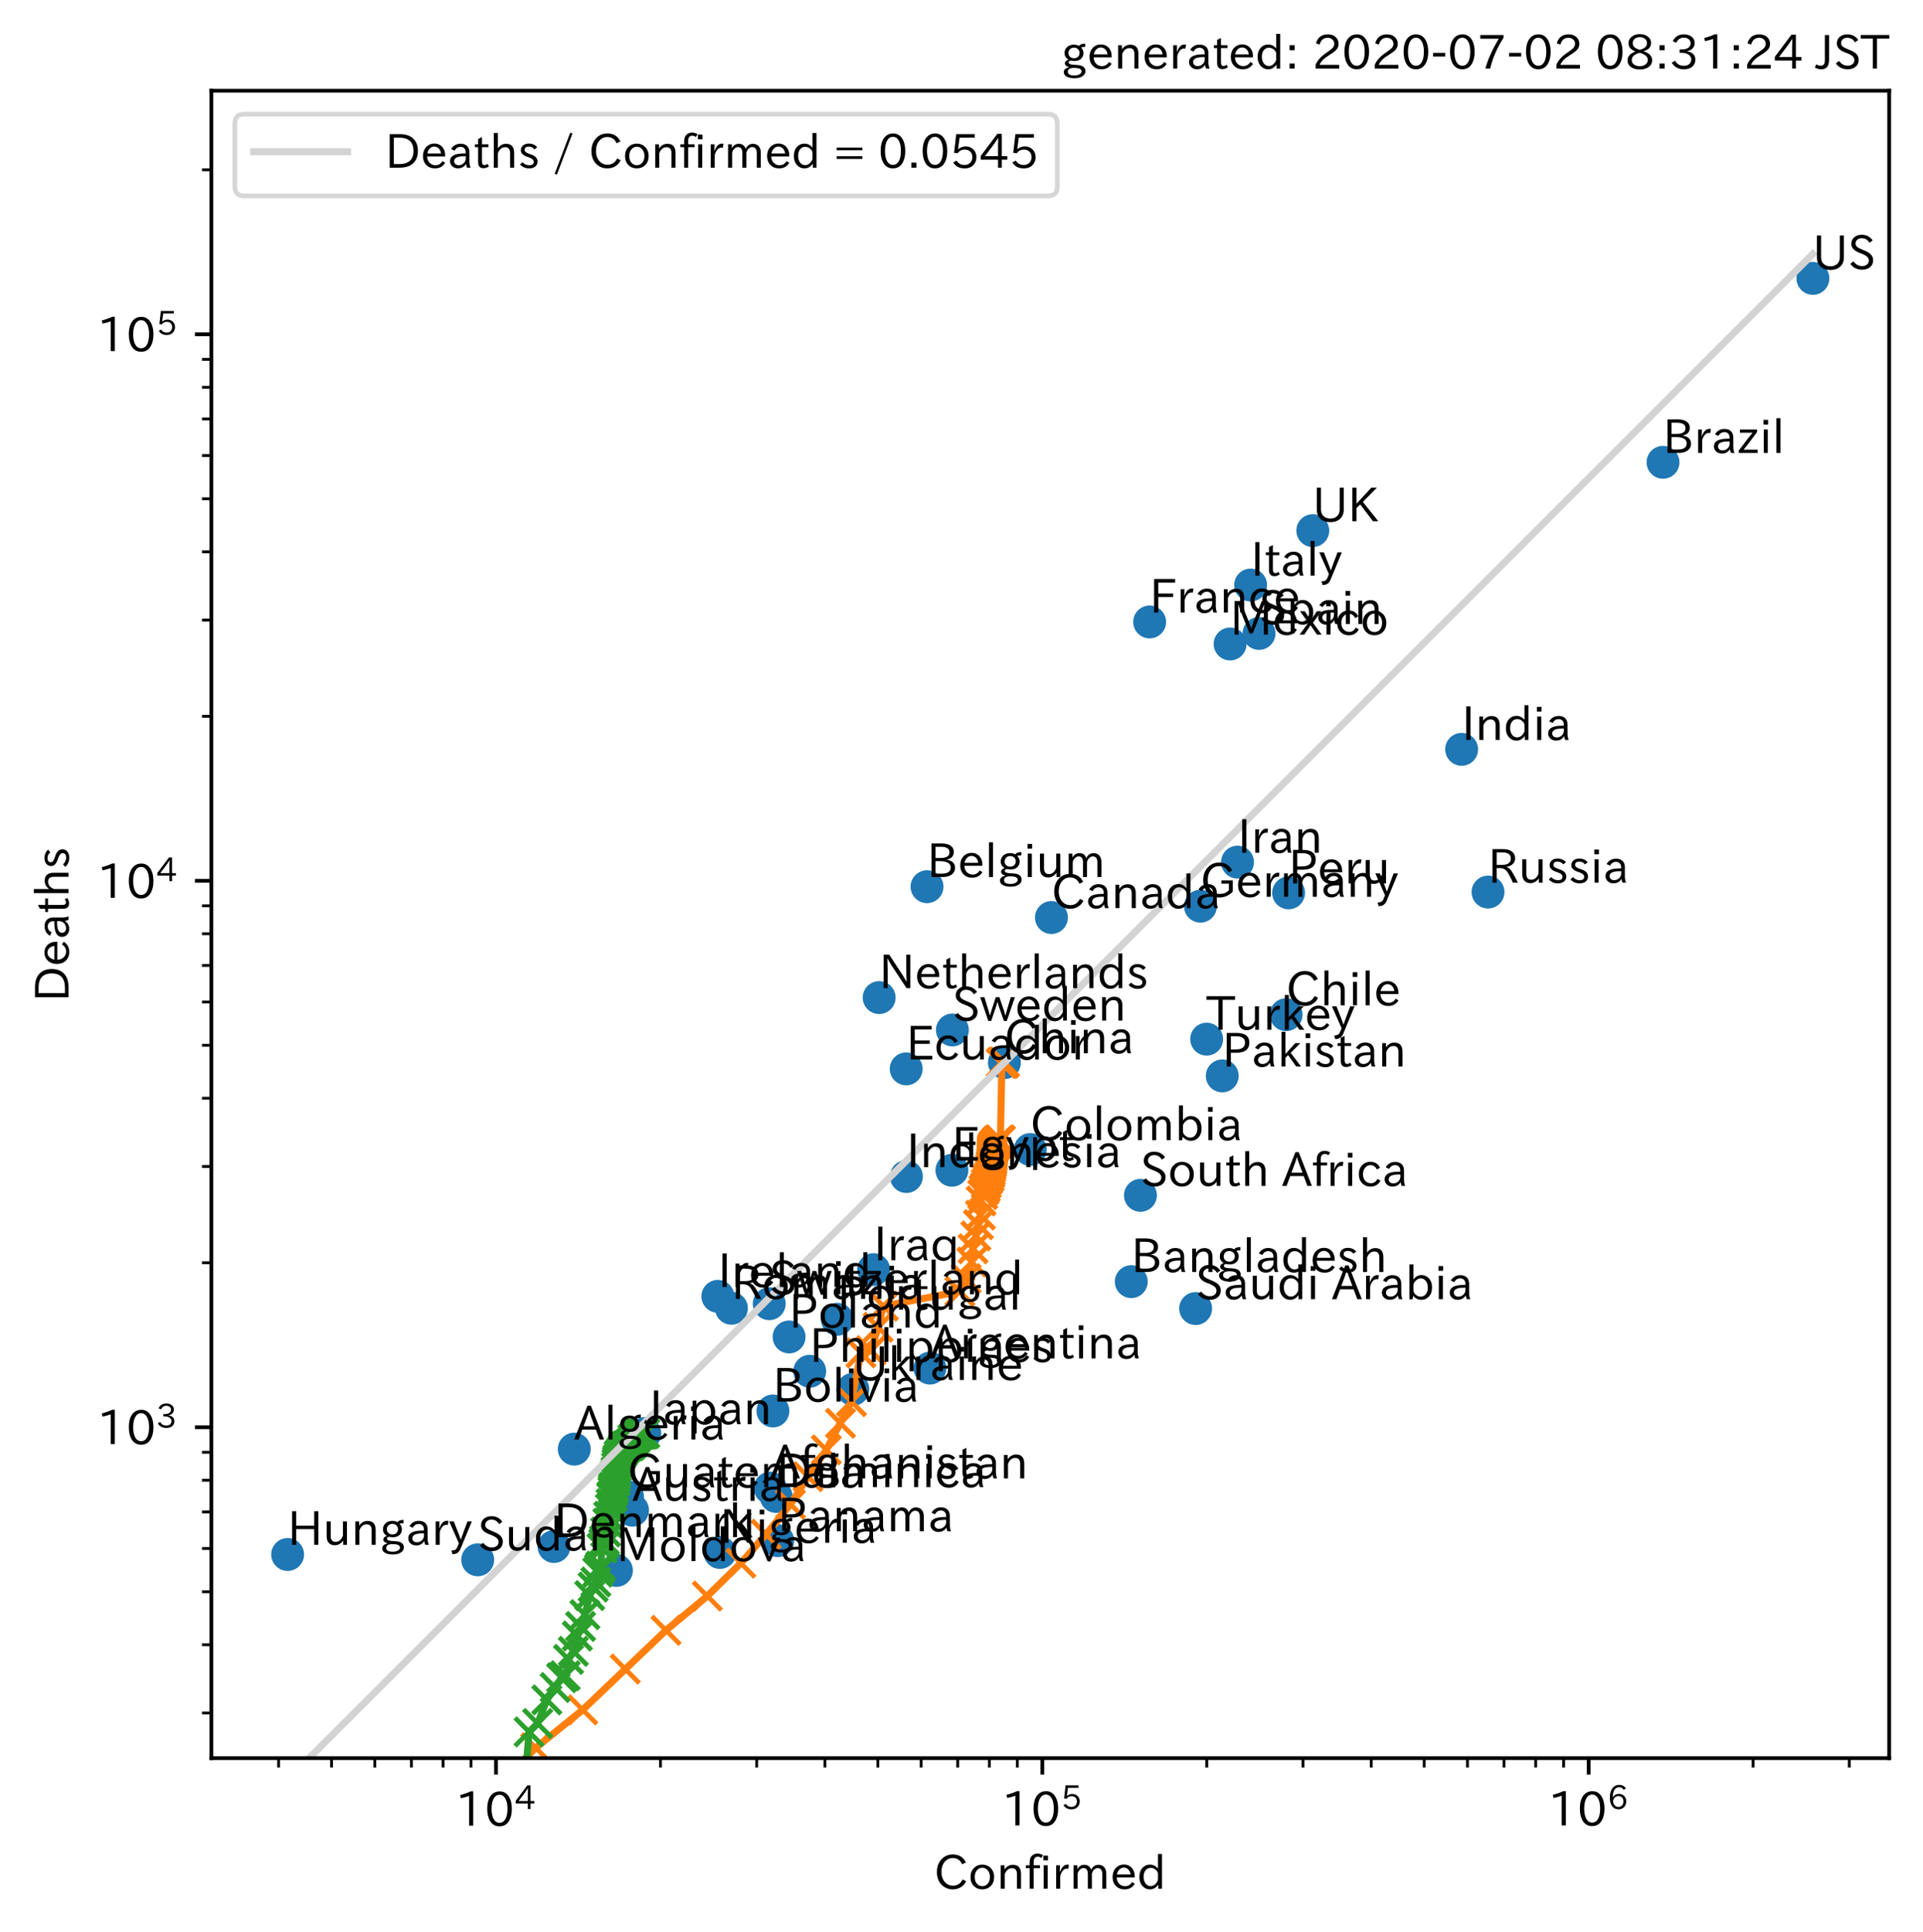 <?xml version="1.0" encoding="utf-8" standalone="no"?>
<!DOCTYPE svg PUBLIC "-//W3C//DTD SVG 1.1//EN"
  "http://www.w3.org/Graphics/SVG/1.1/DTD/svg11.dtd">
<!-- Created with matplotlib (https://matplotlib.org/) -->
<svg height="411.096pt" version="1.1" viewBox="0 0 409.311 411.096" width="409.311pt" xmlns="http://www.w3.org/2000/svg" xmlns:xlink="http://www.w3.org/1999/xlink">
 <defs>
  <style type="text/css">
*{stroke-linecap:butt;stroke-linejoin:round;}
  </style>
 </defs>
 <g id="figure_1">
  <g id="patch_1">
   <path d="M 0 411.096 
L 409.311 411.096 
L 409.311 0 
L 0 0 
z
" style="fill:#ffffff;"/>
  </g>
  <g id="axes_1">
   <g id="patch_2">
    <path d="M 44.991 374.115 
L 402.111 374.115 
L 402.111 19.299 
L 44.991 19.299 
z
" style="fill:#ffffff;"/>
   </g>
   <g id="matplotlib.axis_1">
    <g id="xtick_1">
     <g id="line2d_1">
      <defs>
       <path d="M 0 0 
L 0 3.5 
" id="m5aa93802e0" style="stroke:#000000;stroke-width:0.8;"/>
      </defs>
      <g>
       <use style="stroke:#000000;stroke-width:0.8;" x="105.577" xlink:href="#m5aa93802e0" y="374.115"/>
      </g>
     </g>
     <g id="text_1">
      <!-- $\mathdefault{10^{4}}$ -->
      <defs>
       <path d="M 38.484 0.984 
L 29.688 0.984 
L 29.688 64.109 
Q 21.438 61.281 12.312 59.328 
L 10.688 66.109 
Q 23.734 69.391 32.906 73.922 
L 38.484 73.922 
z
" id="IPAexGothic-49"/>
       <path d="M 31.844 73.828 
Q 45.016 73.828 52.094 61.625 
Q 57.719 51.953 57.719 36.625 
Q 57.719 21.438 52.094 11.578 
Q 45.125 -0.484 31.5 -0.484 
Q 17.922 -0.484 10.938 11.578 
Q 5.328 21.438 5.328 36.719 
Q 5.328 58.016 15.625 67.719 
Q 22.172 73.828 31.844 73.828 
z
M 31.5 66.656 
Q 23.688 66.656 19.188 58.734 
Q 14.594 50.734 14.594 36.625 
Q 14.594 22.75 19.094 14.797 
Q 23.641 6.984 31.5 6.984 
Q 40.922 6.984 45.453 18.016 
Q 48.438 25.344 48.438 37.109 
Q 48.438 50.875 43.844 58.734 
Q 39.203 66.656 31.5 66.656 
z
" id="IPAexGothic-48"/>
       <path d="M 59.578 18.109 
L 47.797 18.109 
L 47.797 0.984 
L 39.797 0.984 
L 39.797 18.109 
L 3.078 18.109 
L 3.078 26.125 
L 38.375 73.094 
L 47.797 73.094 
L 47.797 25.531 
L 59.578 25.531 
z
M 40.281 64.203 
L 39.984 64.203 
Q 35.594 57.125 31.297 51.312 
L 11.859 25.531 
L 39.797 25.531 
L 39.797 49.125 
Q 39.797 54.391 40.281 64.203 
z
" id="IPAexGothic-52"/>
      </defs>
      <g transform="translate(96.877 388.605)scale(0.1 -0.1)">
       <use transform="translate(0 0.287)" xlink:href="#IPAexGothic-49"/>
       <use transform="translate(62.988 0.287)" xlink:href="#IPAexGothic-48"/>
       <use transform="translate(126.865 35.834)scale(0.7)" xlink:href="#IPAexGothic-52"/>
      </g>
     </g>
    </g>
    <g id="xtick_2">
     <g id="line2d_2">
      <g>
       <use style="stroke:#000000;stroke-width:0.8;" x="221.86" xlink:href="#m5aa93802e0" y="374.115"/>
      </g>
     </g>
     <g id="text_2">
      <!-- $\mathdefault{10^{5}}$ -->
      <defs>
       <path d="M 18.406 40.672 
Q 25.531 46.297 33.938 46.297 
Q 44 46.297 50.641 39.5 
Q 56.844 33.016 56.844 23.391 
Q 56.844 14.656 51.516 8.016 
Q 44.828 -0.484 31.734 -0.484 
Q 14.984 -0.484 7.328 12.25 
L 14.656 16.062 
Q 20.453 6.781 31.453 6.781 
Q 38.531 6.781 43.266 11.188 
Q 48.141 15.828 48.141 23.484 
Q 48.141 30.719 43.844 35.016 
Q 39.359 39.5 32.125 39.5 
Q 21.969 39.5 16.75 31.688 
L 9.234 32.672 
L 13.812 72.406 
L 53.219 72.406 
L 53.219 64.891 
L 20.953 64.891 
L 17.719 40.672 
z
" id="IPAexGothic-53"/>
      </defs>
      <g transform="translate(213.16 388.605)scale(0.1 -0.1)">
       <use transform="translate(0 0.769)" xlink:href="#IPAexGothic-49"/>
       <use transform="translate(62.988 0.769)" xlink:href="#IPAexGothic-48"/>
       <use transform="translate(126.865 36.316)scale(0.7)" xlink:href="#IPAexGothic-53"/>
      </g>
     </g>
    </g>
    <g id="xtick_3">
     <g id="line2d_3">
      <g>
       <use style="stroke:#000000;stroke-width:0.8;" x="338.143" xlink:href="#m5aa93802e0" y="374.115"/>
      </g>
     </g>
     <g id="text_3">
      <!-- $\mathdefault{10^{6}}$ -->
      <defs>
       <path d="M 16.5 36.375 
Q 23.578 46.578 34.906 46.578 
Q 45.406 46.578 51.812 39.266 
Q 57.422 32.906 57.422 23.781 
Q 57.422 13.812 51.125 6.781 
Q 44.578 -0.484 34.031 -0.484 
Q 21.484 -0.484 14.406 9.078 
Q 7.516 18.406 7.516 34.812 
Q 7.516 53.516 15.828 64.203 
Q 23.344 73.828 35.5 73.828 
Q 49.859 73.828 56.391 62.891 
L 49.219 58.984 
Q 45.219 66.656 35.938 66.656 
Q 17.484 66.656 16.109 36.375 
z
M 33.453 39.797 
Q 26.312 39.797 21.625 34.469 
Q 17.438 29.688 17.438 24.078 
Q 17.438 18.062 21.141 13.188 
Q 26.125 6.688 33.734 6.688 
Q 41.703 6.688 45.953 13.188 
Q 48.828 17.625 48.828 23.484 
Q 48.828 30.375 45.016 34.812 
Q 40.625 39.797 33.453 39.797 
z
" id="IPAexGothic-54"/>
      </defs>
      <g transform="translate(329.443 388.605)scale(0.1 -0.1)">
       <use transform="translate(0 0.773)" xlink:href="#IPAexGothic-49"/>
       <use transform="translate(62.988 0.773)" xlink:href="#IPAexGothic-48"/>
       <use transform="translate(126.865 36.32)scale(0.7)" xlink:href="#IPAexGothic-54"/>
      </g>
     </g>
    </g>
    <g id="xtick_4">
     <g id="line2d_4">
      <defs>
       <path d="M 0 0 
L 0 2 
" id="m1e353efa3b" style="stroke:#000000;stroke-width:0.6;"/>
      </defs>
      <g>
       <use style="stroke:#000000;stroke-width:0.6;" x="59.303" xlink:href="#m1e353efa3b" y="374.115"/>
      </g>
     </g>
    </g>
    <g id="xtick_5">
     <g id="line2d_5">
      <g>
       <use style="stroke:#000000;stroke-width:0.6;" x="70.572" xlink:href="#m1e353efa3b" y="374.115"/>
      </g>
     </g>
    </g>
    <g id="xtick_6">
     <g id="line2d_6">
      <g>
       <use style="stroke:#000000;stroke-width:0.6;" x="79.78" xlink:href="#m1e353efa3b" y="374.115"/>
      </g>
     </g>
    </g>
    <g id="xtick_7">
     <g id="line2d_7">
      <g>
       <use style="stroke:#000000;stroke-width:0.6;" x="87.565" xlink:href="#m1e353efa3b" y="374.115"/>
      </g>
     </g>
    </g>
    <g id="xtick_8">
     <g id="line2d_8">
      <g>
       <use style="stroke:#000000;stroke-width:0.6;" x="94.308" xlink:href="#m1e353efa3b" y="374.115"/>
      </g>
     </g>
    </g>
    <g id="xtick_9">
     <g id="line2d_9">
      <g>
       <use style="stroke:#000000;stroke-width:0.6;" x="100.256" xlink:href="#m1e353efa3b" y="374.115"/>
      </g>
     </g>
    </g>
    <g id="xtick_10">
     <g id="line2d_10">
      <g>
       <use style="stroke:#000000;stroke-width:0.6;" x="140.582" xlink:href="#m1e353efa3b" y="374.115"/>
      </g>
     </g>
    </g>
    <g id="xtick_11">
     <g id="line2d_11">
      <g>
       <use style="stroke:#000000;stroke-width:0.6;" x="161.058" xlink:href="#m1e353efa3b" y="374.115"/>
      </g>
     </g>
    </g>
    <g id="xtick_12">
     <g id="line2d_12">
      <g>
       <use style="stroke:#000000;stroke-width:0.6;" x="175.586" xlink:href="#m1e353efa3b" y="374.115"/>
      </g>
     </g>
    </g>
    <g id="xtick_13">
     <g id="line2d_13">
      <g>
       <use style="stroke:#000000;stroke-width:0.6;" x="186.855" xlink:href="#m1e353efa3b" y="374.115"/>
      </g>
     </g>
    </g>
    <g id="xtick_14">
     <g id="line2d_14">
      <g>
       <use style="stroke:#000000;stroke-width:0.6;" x="196.063" xlink:href="#m1e353efa3b" y="374.115"/>
      </g>
     </g>
    </g>
    <g id="xtick_15">
     <g id="line2d_15">
      <g>
       <use style="stroke:#000000;stroke-width:0.6;" x="203.848" xlink:href="#m1e353efa3b" y="374.115"/>
      </g>
     </g>
    </g>
    <g id="xtick_16">
     <g id="line2d_16">
      <g>
       <use style="stroke:#000000;stroke-width:0.6;" x="210.591" xlink:href="#m1e353efa3b" y="374.115"/>
      </g>
     </g>
    </g>
    <g id="xtick_17">
     <g id="line2d_17">
      <g>
       <use style="stroke:#000000;stroke-width:0.6;" x="216.539" xlink:href="#m1e353efa3b" y="374.115"/>
      </g>
     </g>
    </g>
    <g id="xtick_18">
     <g id="line2d_18">
      <g>
       <use style="stroke:#000000;stroke-width:0.6;" x="256.865" xlink:href="#m1e353efa3b" y="374.115"/>
      </g>
     </g>
    </g>
    <g id="xtick_19">
     <g id="line2d_19">
      <g>
       <use style="stroke:#000000;stroke-width:0.6;" x="277.341" xlink:href="#m1e353efa3b" y="374.115"/>
      </g>
     </g>
    </g>
    <g id="xtick_20">
     <g id="line2d_20">
      <g>
       <use style="stroke:#000000;stroke-width:0.6;" x="291.869" xlink:href="#m1e353efa3b" y="374.115"/>
      </g>
     </g>
    </g>
    <g id="xtick_21">
     <g id="line2d_21">
      <g>
       <use style="stroke:#000000;stroke-width:0.6;" x="303.138" xlink:href="#m1e353efa3b" y="374.115"/>
      </g>
     </g>
    </g>
    <g id="xtick_22">
     <g id="line2d_22">
      <g>
       <use style="stroke:#000000;stroke-width:0.6;" x="312.346" xlink:href="#m1e353efa3b" y="374.115"/>
      </g>
     </g>
    </g>
    <g id="xtick_23">
     <g id="line2d_23">
      <g>
       <use style="stroke:#000000;stroke-width:0.6;" x="320.131" xlink:href="#m1e353efa3b" y="374.115"/>
      </g>
     </g>
    </g>
    <g id="xtick_24">
     <g id="line2d_24">
      <g>
       <use style="stroke:#000000;stroke-width:0.6;" x="326.874" xlink:href="#m1e353efa3b" y="374.115"/>
      </g>
     </g>
    </g>
    <g id="xtick_25">
     <g id="line2d_25">
      <g>
       <use style="stroke:#000000;stroke-width:0.6;" x="332.822" xlink:href="#m1e353efa3b" y="374.115"/>
      </g>
     </g>
    </g>
    <g id="xtick_26">
     <g id="line2d_26">
      <g>
       <use style="stroke:#000000;stroke-width:0.6;" x="373.148" xlink:href="#m1e353efa3b" y="374.115"/>
      </g>
     </g>
    </g>
    <g id="xtick_27">
     <g id="line2d_27">
      <g>
       <use style="stroke:#000000;stroke-width:0.6;" x="393.624" xlink:href="#m1e353efa3b" y="374.115"/>
      </g>
     </g>
    </g>
    <g id="text_4">
     <!-- Confirmed -->
     <defs>
      <path d="M 68.016 17 
Q 65.328 10.844 60.297 6.688 
Q 51.766 -0.484 39.984 -0.484 
Q 24.812 -0.484 14.984 10.203 
Q 5.906 20.219 5.906 36.422 
Q 5.906 53.219 15.828 63.719 
Q 25.297 73.828 39.594 73.828 
Q 59.578 73.828 67.531 56.688 
L 59.516 52.984 
Q 53.516 66.219 39.703 66.219 
Q 29.547 66.219 22.703 58.5 
Q 15.531 50.25 15.531 36.281 
Q 15.531 24.219 21.625 16.5 
Q 28.766 7.375 40.047 7.375 
Q 54 7.375 60.594 20.609 
z
" id="IPAexGothic-67"/>
      <path d="M 29.984 52.203 
Q 40.531 52.203 47.75 45.125 
Q 55.172 37.703 55.172 25.594 
Q 55.172 13.875 47.906 6.594 
Q 40.766 -0.484 29.984 -0.484 
Q 19.188 -0.484 12.203 6.5 
Q 4.891 13.766 4.891 25.875 
Q 4.891 37.703 12.312 45.125 
Q 19.391 52.203 29.984 52.203 
z
M 29.984 45.609 
Q 23.734 45.609 19.391 41.109 
Q 13.875 35.594 13.875 25.781 
Q 13.875 16.109 19.281 10.688 
Q 23.688 6.297 29.984 6.297 
Q 36.422 6.297 40.766 10.797 
Q 46.188 16.219 46.188 26.125 
Q 46.188 35.453 40.672 41.109 
Q 36.188 45.609 29.984 45.609 
z
" id="IPAexGothic-111"/>
      <path d="M 52 0.984 
L 43.406 0.984 
L 43.406 31.891 
Q 43.406 44.578 32.906 44.578 
Q 22.312 44.578 17.391 31.891 
L 17.391 0.984 
L 8.797 0.984 
L 8.797 50.781 
L 16.797 50.781 
L 16.797 41.797 
Q 23.828 51.812 34.719 51.812 
Q 52 51.812 52 32.375 
z
" id="IPAexGothic-110"/>
      <path d="M 38.375 72.219 
L 34.812 66.312 
Q 31.109 69.094 27.203 69.094 
Q 18.5 69.094 18.5 57.375 
L 18.5 50.781 
L 32.078 50.781 
L 32.078 44.672 
L 18.5 44.672 
L 18.5 0.984 
L 10.016 0.984 
L 10.016 44.672 
L 1.906 44.672 
L 1.906 50.781 
L 10.016 50.781 
L 10.016 57.172 
Q 10.016 65.438 13.922 70.062 
Q 18.75 75.688 26.703 75.688 
Q 33.062 75.688 38.375 72.219 
z
" id="IPAexGothic-102"/>
      <path d="M 18.406 61.375 
L 8.594 61.375 
L 8.594 71.391 
L 18.406 71.391 
z
M 17.781 0.984 
L 9.188 0.984 
L 9.188 50.781 
L 17.781 50.781 
z
" id="IPAexGothic-105"/>
      <path d="M 36.078 51.812 
L 34.578 43.266 
Q 32.906 43.609 31.594 43.609 
Q 25.828 43.609 22.078 38.188 
Q 17.391 31.344 17.391 26.172 
L 17.391 0.984 
L 8.797 0.984 
L 8.797 50.781 
L 16.891 50.781 
L 16.5 35.984 
L 16.703 35.984 
Q 22.219 52.203 32.766 52.203 
Q 34.469 52.203 36.078 51.812 
z
" id="IPAexGothic-114"/>
      <path d="M 78.469 0.984 
L 69.875 0.984 
L 69.875 32.172 
Q 69.875 44.828 60.109 44.828 
Q 55.469 44.828 51.609 40.531 
Q 48.875 37.453 47.797 32.859 
L 47.797 0.984 
L 39.203 0.984 
L 39.203 32.281 
Q 39.203 44.828 29.984 44.828 
Q 25.094 44.828 21.391 40.531 
Q 17.391 36.031 17.391 31.891 
L 17.391 0.984 
L 8.797 0.984 
L 8.797 50.781 
L 16.797 50.781 
L 16.797 42.188 
Q 21.734 51.812 31.688 51.812 
Q 42.578 51.812 46.188 41.359 
Q 51.609 51.812 61.766 51.812 
Q 69.969 51.812 74.562 46 
Q 78.469 41.219 78.469 32.375 
z
" id="IPAexGothic-109"/>
      <path d="M 13.484 24.906 
Q 13.922 16.266 18.891 11.281 
Q 23.969 6.203 31.203 6.203 
Q 40.719 6.203 46.297 15.094 
L 51.906 11.375 
Q 44.828 -0.484 30.172 -0.484 
Q 19.094 -0.484 11.969 6.594 
Q 4.781 13.812 4.781 25.641 
Q 4.781 38.188 12.312 45.703 
Q 19 52.391 29 52.391 
Q 38.422 52.391 44.781 46.188 
Q 51.906 38.969 51.906 26.906 
L 51.906 24.906 
z
M 43.062 31.203 
Q 42.328 37.984 38.281 41.891 
Q 34.281 45.906 28.812 45.906 
Q 22.469 45.906 17.969 40.484 
Q 14.891 36.812 13.969 31.203 
z
" id="IPAexGothic-101"/>
      <path d="M 52.984 0.984 
L 45.172 0.984 
L 45.172 9.672 
Q 38.141 -0.484 27.391 -0.484 
Q 18.453 -0.484 12.312 5.812 
Q 4.891 13.188 4.891 25.984 
Q 4.891 38.531 12.062 45.906 
Q 18.266 52.203 27.391 52.203 
Q 37.25 52.203 44.484 43.891 
L 44.484 74.906 
L 52.984 74.906 
z
M 44.484 20.359 
L 44.484 32.766 
Q 44.484 37.703 38.375 42.281 
Q 34.078 45.406 28.953 45.406 
Q 23.188 45.406 19.188 41.406 
Q 13.875 36.078 13.875 26.219 
Q 13.875 17.328 18.266 11.719 
Q 22.516 6.391 28.859 6.391 
Q 36.281 6.391 41.5 13.672 
Q 44.484 17.719 44.484 20.359 
z
" id="IPAexGothic-100"/>
     </defs>
     <g transform="translate(198.833 401.996)scale(0.1 -0.1)">
      <use xlink:href="#IPAexGothic-67"/>
      <use x="72.51" xlink:href="#IPAexGothic-111"/>
      <use x="132.91" xlink:href="#IPAexGothic-110"/>
      <use x="193.311" xlink:href="#IPAexGothic-102"/>
      <use x="223.926" xlink:href="#IPAexGothic-105"/>
      <use x="250.928" xlink:href="#IPAexGothic-114"/>
      <use x="287.939" xlink:href="#IPAexGothic-109"/>
      <use x="375.049" xlink:href="#IPAexGothic-101"/>
      <use x="431.934" xlink:href="#IPAexGothic-100"/>
     </g>
    </g>
   </g>
   <g id="matplotlib.axis_2">
    <g id="ytick_1">
     <g id="line2d_28">
      <defs>
       <path d="M 0 0 
L -3.5 0 
" id="m610ea80f07" style="stroke:#000000;stroke-width:0.8;"/>
      </defs>
      <g>
       <use style="stroke:#000000;stroke-width:0.8;" x="44.991" xlink:href="#m610ea80f07" y="303.706"/>
      </g>
     </g>
     <g id="text_5">
      <!-- $\mathdefault{10^{3}}$ -->
      <defs>
       <path d="M 37.203 37.797 
Q 54.781 34.625 54.781 19.969 
Q 54.781 11.188 48.875 5.562 
Q 42.328 -0.484 30.375 -0.484 
Q 12.453 -0.484 4.5 13.766 
L 11.812 17.672 
Q 17.328 6.891 30.281 6.891 
Q 37.891 6.891 42.094 10.797 
Q 46.094 14.5 46.094 20.172 
Q 46.094 26.859 40.094 30.906 
Q 34.625 34.578 25.688 34.578 
L 21.297 34.578 
L 21.297 41.703 
L 25.875 41.703 
Q 34.859 41.703 39.594 45.125 
Q 44.672 48.734 44.672 54.828 
Q 44.672 61.469 38.969 64.656 
Q 35.297 66.844 30.172 66.844 
Q 19.344 66.844 14.109 55.906 
L 6.781 59.422 
Q 14.016 73.828 30.281 73.828 
Q 40.578 73.828 46.969 68.656 
Q 53.375 63.578 53.375 55.219 
Q 53.375 47.312 47.172 42.281 
Q 43.172 39.062 37.203 38.188 
z
" id="IPAexGothic-51"/>
      </defs>
      <g transform="translate(20.591 307.451)scale(0.1 -0.1)">
       <use transform="translate(0 0.773)" xlink:href="#IPAexGothic-49"/>
       <use transform="translate(62.988 0.773)" xlink:href="#IPAexGothic-48"/>
       <use transform="translate(126.865 36.32)scale(0.7)" xlink:href="#IPAexGothic-51"/>
      </g>
     </g>
    </g>
    <g id="ytick_2">
     <g id="line2d_29">
      <g>
       <use style="stroke:#000000;stroke-width:0.8;" x="44.991" xlink:href="#m610ea80f07" y="187.423"/>
      </g>
     </g>
     <g id="text_6">
      <!-- $\mathdefault{10^{4}}$ -->
      <g transform="translate(20.591 191.168)scale(0.1 -0.1)">
       <use transform="translate(0 0.287)" xlink:href="#IPAexGothic-49"/>
       <use transform="translate(62.988 0.287)" xlink:href="#IPAexGothic-48"/>
       <use transform="translate(126.865 35.834)scale(0.7)" xlink:href="#IPAexGothic-52"/>
      </g>
     </g>
    </g>
    <g id="ytick_3">
     <g id="line2d_30">
      <g>
       <use style="stroke:#000000;stroke-width:0.8;" x="44.991" xlink:href="#m610ea80f07" y="71.14"/>
      </g>
     </g>
     <g id="text_7">
      <!-- $\mathdefault{10^{5}}$ -->
      <g transform="translate(20.591 74.885)scale(0.1 -0.1)">
       <use transform="translate(0 0.769)" xlink:href="#IPAexGothic-49"/>
       <use transform="translate(62.988 0.769)" xlink:href="#IPAexGothic-48"/>
       <use transform="translate(126.865 36.316)scale(0.7)" xlink:href="#IPAexGothic-53"/>
      </g>
     </g>
    </g>
    <g id="ytick_4">
     <g id="line2d_31">
      <defs>
       <path d="M 0 0 
L -2 0 
" id="mcd70e9d412" style="stroke:#000000;stroke-width:0.6;"/>
      </defs>
      <g>
       <use style="stroke:#000000;stroke-width:0.6;" x="44.991" xlink:href="#mcd70e9d412" y="364.508"/>
      </g>
     </g>
    </g>
    <g id="ytick_5">
     <g id="line2d_32">
      <g>
       <use style="stroke:#000000;stroke-width:0.6;" x="44.991" xlink:href="#mcd70e9d412" y="349.98"/>
      </g>
     </g>
    </g>
    <g id="ytick_6">
     <g id="line2d_33">
      <g>
       <use style="stroke:#000000;stroke-width:0.6;" x="44.991" xlink:href="#mcd70e9d412" y="338.711"/>
      </g>
     </g>
    </g>
    <g id="ytick_7">
     <g id="line2d_34">
      <g>
       <use style="stroke:#000000;stroke-width:0.6;" x="44.991" xlink:href="#mcd70e9d412" y="329.503"/>
      </g>
     </g>
    </g>
    <g id="ytick_8">
     <g id="line2d_35">
      <g>
       <use style="stroke:#000000;stroke-width:0.6;" x="44.991" xlink:href="#mcd70e9d412" y="321.719"/>
      </g>
     </g>
    </g>
    <g id="ytick_9">
     <g id="line2d_36">
      <g>
       <use style="stroke:#000000;stroke-width:0.6;" x="44.991" xlink:href="#mcd70e9d412" y="314.975"/>
      </g>
     </g>
    </g>
    <g id="ytick_10">
     <g id="line2d_37">
      <g>
       <use style="stroke:#000000;stroke-width:0.6;" x="44.991" xlink:href="#mcd70e9d412" y="309.027"/>
      </g>
     </g>
    </g>
    <g id="ytick_11">
     <g id="line2d_38">
      <g>
       <use style="stroke:#000000;stroke-width:0.6;" x="44.991" xlink:href="#mcd70e9d412" y="268.701"/>
      </g>
     </g>
    </g>
    <g id="ytick_12">
     <g id="line2d_39">
      <g>
       <use style="stroke:#000000;stroke-width:0.6;" x="44.991" xlink:href="#mcd70e9d412" y="248.225"/>
      </g>
     </g>
    </g>
    <g id="ytick_13">
     <g id="line2d_40">
      <g>
       <use style="stroke:#000000;stroke-width:0.6;" x="44.991" xlink:href="#mcd70e9d412" y="233.697"/>
      </g>
     </g>
    </g>
    <g id="ytick_14">
     <g id="line2d_41">
      <g>
       <use style="stroke:#000000;stroke-width:0.6;" x="44.991" xlink:href="#mcd70e9d412" y="222.428"/>
      </g>
     </g>
    </g>
    <g id="ytick_15">
     <g id="line2d_42">
      <g>
       <use style="stroke:#000000;stroke-width:0.6;" x="44.991" xlink:href="#mcd70e9d412" y="213.22"/>
      </g>
     </g>
    </g>
    <g id="ytick_16">
     <g id="line2d_43">
      <g>
       <use style="stroke:#000000;stroke-width:0.6;" x="44.991" xlink:href="#mcd70e9d412" y="205.436"/>
      </g>
     </g>
    </g>
    <g id="ytick_17">
     <g id="line2d_44">
      <g>
       <use style="stroke:#000000;stroke-width:0.6;" x="44.991" xlink:href="#mcd70e9d412" y="198.692"/>
      </g>
     </g>
    </g>
    <g id="ytick_18">
     <g id="line2d_45">
      <g>
       <use style="stroke:#000000;stroke-width:0.6;" x="44.991" xlink:href="#mcd70e9d412" y="192.744"/>
      </g>
     </g>
    </g>
    <g id="ytick_19">
     <g id="line2d_46">
      <g>
       <use style="stroke:#000000;stroke-width:0.6;" x="44.991" xlink:href="#mcd70e9d412" y="152.418"/>
      </g>
     </g>
    </g>
    <g id="ytick_20">
     <g id="line2d_47">
      <g>
       <use style="stroke:#000000;stroke-width:0.6;" x="44.991" xlink:href="#mcd70e9d412" y="131.942"/>
      </g>
     </g>
    </g>
    <g id="ytick_21">
     <g id="line2d_48">
      <g>
       <use style="stroke:#000000;stroke-width:0.6;" x="44.991" xlink:href="#mcd70e9d412" y="117.414"/>
      </g>
     </g>
    </g>
    <g id="ytick_22">
     <g id="line2d_49">
      <g>
       <use style="stroke:#000000;stroke-width:0.6;" x="44.991" xlink:href="#mcd70e9d412" y="106.145"/>
      </g>
     </g>
    </g>
    <g id="ytick_23">
     <g id="line2d_50">
      <g>
       <use style="stroke:#000000;stroke-width:0.6;" x="44.991" xlink:href="#mcd70e9d412" y="96.937"/>
      </g>
     </g>
    </g>
    <g id="ytick_24">
     <g id="line2d_51">
      <g>
       <use style="stroke:#000000;stroke-width:0.6;" x="44.991" xlink:href="#mcd70e9d412" y="89.153"/>
      </g>
     </g>
    </g>
    <g id="ytick_25">
     <g id="line2d_52">
      <g>
       <use style="stroke:#000000;stroke-width:0.6;" x="44.991" xlink:href="#mcd70e9d412" y="82.409"/>
      </g>
     </g>
    </g>
    <g id="ytick_26">
     <g id="line2d_53">
      <g>
       <use style="stroke:#000000;stroke-width:0.6;" x="44.991" xlink:href="#mcd70e9d412" y="76.461"/>
      </g>
     </g>
    </g>
    <g id="ytick_27">
     <g id="line2d_54">
      <g>
       <use style="stroke:#000000;stroke-width:0.6;" x="44.991" xlink:href="#mcd70e9d412" y="36.135"/>
      </g>
     </g>
    </g>
    <g id="text_8">
     <!-- Deaths -->
     <defs>
      <path d="M 9.516 72.406 
L 31 72.406 
Q 49.359 72.406 59.234 63.281 
Q 69.625 53.812 69.625 36.812 
Q 69.625 16.359 54.938 6.891 
Q 45.703 0.984 30.328 0.984 
L 9.516 0.984 
z
M 18.312 8.688 
L 29.594 8.688 
Q 60.203 8.688 60.203 36.812 
Q 60.203 64.797 30.125 64.797 
L 18.312 64.797 
z
" id="IPAexGothic-68"/>
      <path d="M 49.312 0.984 
L 41.75 0.984 
Q 39.984 4.734 39.547 8.688 
L 39.203 8.688 
Q 33.547 -0.391 22.312 -0.391 
Q 14.594 -0.391 9.719 4.5 
Q 5.422 8.797 5.422 14.984 
Q 5.422 30.422 32.031 31.203 
L 38.719 31.391 
L 38.719 33.984 
Q 38.719 39.203 35.75 42.188 
Q 32.625 45.312 27.734 45.312 
Q 19.344 45.312 15.141 37.156 
L 7.719 40.578 
Q 14.656 52 27.938 52 
Q 37.109 52 42.047 46.875 
Q 46.625 42.281 46.625 33.891 
L 46.625 15.578 
Q 46.625 6.25 49.312 0.984 
z
M 38.922 25.391 
L 33.453 25.297 
Q 14.109 24.859 14.109 14.891 
Q 14.109 11.375 16.406 9.078 
Q 19.234 6.297 23.828 6.297 
Q 30.219 6.297 34.906 10.984 
Q 38.922 15.141 38.922 21 
z
" id="IPAexGothic-97"/>
      <path d="M 33.203 3.766 
Q 27.641 -0.094 21.828 -0.094 
Q 10.203 -0.094 10.203 12.984 
L 10.203 44.672 
L 3.422 44.672 
L 3.422 50.781 
L 10.203 50.781 
L 10.203 61.969 
L 18.406 66.062 
L 18.406 50.781 
L 32.234 50.781 
L 32.234 44.672 
L 18.406 44.672 
L 18.406 14.156 
Q 18.406 6.5 23.641 6.5 
Q 27.156 6.5 30.328 9.188 
z
" id="IPAexGothic-116"/>
      <path d="M 52.297 0.984 
L 43.703 0.984 
L 43.703 31.891 
Q 43.703 44.578 33.297 44.578 
Q 22.609 44.578 17.672 31.891 
L 17.672 0.984 
L 9.078 0.984 
L 9.078 74.906 
L 17.672 74.906 
L 17.672 42.281 
Q 24.469 51.812 35.109 51.812 
Q 52.297 51.812 52.297 32.375 
z
" id="IPAexGothic-104"/>
      <path d="M 34.906 39.797 
Q 30.281 45.797 23.188 45.797 
Q 13.922 45.797 13.922 38.672 
Q 13.922 33.641 23.922 30.375 
L 27.203 29.297 
Q 41.406 24.656 41.406 13.969 
Q 41.406 6.781 35.5 2.688 
Q 30.812 -0.484 23.391 -0.484 
Q 11.969 -0.484 4 7.859 
L 9.422 12.797 
Q 15.578 6.203 23.688 6.203 
Q 33.297 6.203 33.297 13.672 
Q 33.297 19.344 22.703 23.094 
L 19.281 24.266 
Q 5.906 28.953 5.906 37.984 
Q 5.906 43.703 9.812 47.609 
Q 14.5 52.297 22.703 52.297 
Q 33.688 52.297 40.719 44.672 
z
" id="IPAexGothic-115"/>
     </defs>
     <g transform="translate(14.691 213.16)rotate(-90)scale(0.1 -0.1)">
      <use xlink:href="#IPAexGothic-68"/>
      <use x="75.684" xlink:href="#IPAexGothic-101"/>
      <use x="132.568" xlink:href="#IPAexGothic-97"/>
      <use x="187.549" xlink:href="#IPAexGothic-116"/>
      <use x="222.168" xlink:href="#IPAexGothic-104"/>
      <use x="282.861" xlink:href="#IPAexGothic-115"/>
     </g>
    </g>
   </g>
   <g id="line2d_55">
    <defs>
     <path d="M 0 3 
C 0.796 3 1.559 2.684 2.121 2.121 
C 2.684 1.559 3 0.796 3 0 
C 3 -0.796 2.684 -1.559 2.121 -2.121 
C 1.559 -2.684 0.796 -3 0 -3 
C -0.796 -3 -1.559 -2.684 -2.121 -2.121 
C -2.684 -1.559 -3 -0.796 -3 0 
C -3 0.796 -2.684 1.559 -2.121 2.121 
C -1.559 2.684 -0.796 3 0 3 
z
" id="mf1bf7eebf6" style="stroke:#1f77b4;"/>
    </defs>
    <g clip-path="url(#p8742425ec3)">
     <use style="fill:#1f77b4;stroke:#1f77b4;" x="242.742" xlink:href="#mf1bf7eebf6" y="254.357"/>
     <use style="fill:#1f77b4;stroke:#1f77b4;" x="153.234" xlink:href="#mf1bf7eebf6" y="330.352"/>
     <use style="fill:#1f77b4;stroke:#1f77b4;" x="122.233" xlink:href="#mf1bf7eebf6" y="308.358"/>
     <use style="fill:#1f77b4;stroke:#1f77b4;" x="385.878" xlink:href="#mf1bf7eebf6" y="59.24"/>
     <use style="fill:#1f77b4;stroke:#1f77b4;" x="353.975" xlink:href="#mf1bf7eebf6" y="98.377"/>
     <use style="fill:#1f77b4;stroke:#1f77b4;" x="274.282" xlink:href="#mf1bf7eebf6" y="189.992"/>
     <use style="fill:#1f77b4;stroke:#1f77b4;" x="273.747" xlink:href="#mf1bf7eebf6" y="215.917"/>
     <use style="fill:#1f77b4;stroke:#1f77b4;" x="261.829" xlink:href="#mf1bf7eebf6" y="137.037"/>
     <use style="fill:#1f77b4;stroke:#1f77b4;" x="223.801" xlink:href="#mf1bf7eebf6" y="195.24"/>
     <use style="fill:#1f77b4;stroke:#1f77b4;" x="219.293" xlink:href="#mf1bf7eebf6" y="244.604"/>
     <use style="fill:#1f77b4;stroke:#1f77b4;" x="197.937" xlink:href="#mf1bf7eebf6" y="291.121"/>
     <use style="fill:#1f77b4;stroke:#1f77b4;" x="192.886" xlink:href="#mf1bf7eebf6" y="227.446"/>
     <use style="fill:#1f77b4;stroke:#1f77b4;" x="165.541" xlink:href="#mf1bf7eebf6" y="327.847"/>
     <use style="fill:#1f77b4;stroke:#1f77b4;" x="165.206" xlink:href="#mf1bf7eebf6" y="318.437"/>
     <use style="fill:#1f77b4;stroke:#1f77b4;" x="164.514" xlink:href="#mf1bf7eebf6" y="300.242"/>
     <use style="fill:#1f77b4;stroke:#1f77b4;" x="133.575" xlink:href="#mf1bf7eebf6" y="318.504"/>
     <use style="fill:#1f77b4;stroke:#1f77b4;" x="263.407" xlink:href="#mf1bf7eebf6" y="183.457"/>
     <use style="fill:#1f77b4;stroke:#1f77b4;" x="260.156" xlink:href="#mf1bf7eebf6" y="228.941"/>
     <use style="fill:#1f77b4;stroke:#1f77b4;" x="254.493" xlink:href="#mf1bf7eebf6" y="278.447"/>
     <use style="fill:#1f77b4;stroke:#1f77b4;" x="202.614" xlink:href="#mf1bf7eebf6" y="249.022"/>
     <use style="fill:#1f77b4;stroke:#1f77b4;" x="185.947" xlink:href="#mf1bf7eebf6" y="270.162"/>
     <use style="fill:#1f77b4;stroke:#1f77b4;" x="163.94" xlink:href="#mf1bf7eebf6" y="316.644"/>
     <use style="fill:#1f77b4;stroke:#1f77b4;" x="101.684" xlink:href="#mf1bf7eebf6" y="331.917"/>
     <use style="fill:#1f77b4;stroke:#1f77b4;" x="316.729" xlink:href="#mf1bf7eebf6" y="189.822"/>
     <use style="fill:#1f77b4;stroke:#1f77b4;" x="279.428" xlink:href="#mf1bf7eebf6" y="112.911"/>
     <use style="fill:#1f77b4;stroke:#1f77b4;" x="267.986" xlink:href="#mf1bf7eebf6" y="134.79"/>
     <use style="fill:#1f77b4;stroke:#1f77b4;" x="266.194" xlink:href="#mf1bf7eebf6" y="124.495"/>
     <use style="fill:#1f77b4;stroke:#1f77b4;" x="256.841" xlink:href="#mf1bf7eebf6" y="221.122"/>
     <use style="fill:#1f77b4;stroke:#1f77b4;" x="255.515" xlink:href="#mf1bf7eebf6" y="192.828"/>
     <use style="fill:#1f77b4;stroke:#1f77b4;" x="244.702" xlink:href="#mf1bf7eebf6" y="132.348"/>
     <use style="fill:#1f77b4;stroke:#1f77b4;" x="202.718" xlink:href="#mf1bf7eebf6" y="219.172"/>
     <use style="fill:#1f77b4;stroke:#1f77b4;" x="197.317" xlink:href="#mf1bf7eebf6" y="188.681"/>
     <use style="fill:#1f77b4;stroke:#1f77b4;" x="187.13" xlink:href="#mf1bf7eebf6" y="212.278"/>
     <use style="fill:#1f77b4;stroke:#1f77b4;" x="181.532" xlink:href="#mf1bf7eebf6" y="295.648"/>
     <use style="fill:#1f77b4;stroke:#1f77b4;" x="178.22" xlink:href="#mf1bf7eebf6" y="280.734"/>
     <use style="fill:#1f77b4;stroke:#1f77b4;" x="167.959" xlink:href="#mf1bf7eebf6" y="284.491"/>
     <use style="fill:#1f77b4;stroke:#1f77b4;" x="163.732" xlink:href="#mf1bf7eebf6" y="277.416"/>
     <use style="fill:#1f77b4;stroke:#1f77b4;" x="155.681" xlink:href="#mf1bf7eebf6" y="278.386"/>
     <use style="fill:#1f77b4;stroke:#1f77b4;" x="152.797" xlink:href="#mf1bf7eebf6" y="275.851"/>
     <use style="fill:#1f77b4;stroke:#1f77b4;" x="134.631" xlink:href="#mf1bf7eebf6" y="321.359"/>
     <use style="fill:#1f77b4;stroke:#1f77b4;" x="131.211" xlink:href="#mf1bf7eebf6" y="334.174"/>
     <use style="fill:#1f77b4;stroke:#1f77b4;" x="117.917" xlink:href="#mf1bf7eebf6" y="329.084"/>
     <use style="fill:#1f77b4;stroke:#1f77b4;" x="61.223" xlink:href="#mf1bf7eebf6" y="330.782"/>
     <use style="fill:#1f77b4;stroke:#1f77b4;" x="311.11" xlink:href="#mf1bf7eebf6" y="159.451"/>
     <use style="fill:#1f77b4;stroke:#1f77b4;" x="240.792" xlink:href="#mf1bf7eebf6" y="272.72"/>
     <use style="fill:#1f77b4;stroke:#1f77b4;" x="192.925" xlink:href="#mf1bf7eebf6" y="250.357"/>
     <use style="fill:#1f77b4;stroke:#1f77b4;" x="213.79" xlink:href="#mf1bf7eebf6" y="226.114"/>
     <use style="fill:#1f77b4;stroke:#1f77b4;" x="172.346" xlink:href="#mf1bf7eebf6" y="291.795"/>
     <use style="fill:#1f77b4;stroke:#1f77b4;" x="137.25" xlink:href="#mf1bf7eebf6" y="305.036"/>
    </g>
   </g>
   <g id="line2d_56">
    <path clip-path="url(#p8742425ec3)" d="M 71.961 412.096 
L 79.755 405.968 
L 114.026 371.929 
L 124.03 363.839 
L 141.757 346.918 
L 150.547 339.628 
L 157.682 332.628 
L 163.057 326.481 
L 168.26 320.086 
L 171.991 314.223 
L 175.882 308.524 
L 181.231 298.254 
L 183.245 287.882 
L 185.367 287.404 
L 186.91 282.428 
L 188.027 277.929 
L 204.304 274.814 
L 205.639 272.096 
L 206.845 268.55 
L 207.112 265.735 
L 208.688 258.556 
L 208.832 255.549 
L 209.436 253.21 
L 209.719 252.674 
L 210.207 251.028 
L 210.571 250.409 
L 211.102 247.011 
L 211.327 244.307 
L 211.744 243.611 
L 212.493 242.803 
L 212.933 242.622 
L 213.25 226.18 
L 213.79 226.114 
L 213.79 226.114 
" style="fill:none;stroke:#ff7f0e;stroke-linecap:square;stroke-width:1.5;"/>
    <defs>
     <path d="M -3 3 
L 3 -3 
M -3 -3 
L 3 3 
" id="m8d69029d96" style="stroke:#ff7f0e;"/>
    </defs>
    <g clip-path="url(#p8742425ec3)">
     <use style="fill:#ff7f0e;stroke:#ff7f0e;" x="-1" xlink:href="#m8d69029d96" y="468.814"/>
     <use style="fill:#ff7f0e;stroke:#ff7f0e;" x="2.427" xlink:href="#m8d69029d96" y="465.016"/>
     <use style="fill:#ff7f0e;stroke:#ff7f0e;" x="23.919" xlink:href="#m8d69029d96" y="449.27"/>
     <use style="fill:#ff7f0e;stroke:#ff7f0e;" x="40.215" xlink:href="#m8d69029d96" y="431.258"/>
     <use style="fill:#ff7f0e;stroke:#ff7f0e;" x="65.665" xlink:href="#m8d69029d96" y="417.046"/>
     <use style="fill:#ff7f0e;stroke:#ff7f0e;" x="79.755" xlink:href="#m8d69029d96" y="405.968"/>
     <use style="fill:#ff7f0e;stroke:#ff7f0e;" x="92.613" xlink:href="#m8d69029d96" y="393.192"/>
     <use style="fill:#ff7f0e;stroke:#ff7f0e;" x="104.143" xlink:href="#m8d69029d96" y="381.804"/>
     <use style="fill:#ff7f0e;stroke:#ff7f0e;" x="114.026" xlink:href="#m8d69029d96" y="371.929"/>
     <use style="fill:#ff7f0e;stroke:#ff7f0e;" x="124.03" xlink:href="#m8d69029d96" y="363.839"/>
     <use style="fill:#ff7f0e;stroke:#ff7f0e;" x="133.076" xlink:href="#m8d69029d96" y="355.16"/>
     <use style="fill:#ff7f0e;stroke:#ff7f0e;" x="141.757" xlink:href="#m8d69029d96" y="346.918"/>
     <use style="fill:#ff7f0e;stroke:#ff7f0e;" x="150.547" xlink:href="#m8d69029d96" y="339.628"/>
     <use style="fill:#ff7f0e;stroke:#ff7f0e;" x="157.682" xlink:href="#m8d69029d96" y="332.628"/>
     <use style="fill:#ff7f0e;stroke:#ff7f0e;" x="163.057" xlink:href="#m8d69029d96" y="326.481"/>
     <use style="fill:#ff7f0e;stroke:#ff7f0e;" x="168.26" xlink:href="#m8d69029d96" y="320.086"/>
     <use style="fill:#ff7f0e;stroke:#ff7f0e;" x="171.991" xlink:href="#m8d69029d96" y="314.223"/>
     <use style="fill:#ff7f0e;stroke:#ff7f0e;" x="175.882" xlink:href="#m8d69029d96" y="308.524"/>
     <use style="fill:#ff7f0e;stroke:#ff7f0e;" x="178.895" xlink:href="#m8d69029d96" y="302.855"/>
     <use style="fill:#ff7f0e;stroke:#ff7f0e;" x="181.231" xlink:href="#m8d69029d96" y="298.254"/>
     <use style="fill:#ff7f0e;stroke:#ff7f0e;" x="183.245" xlink:href="#m8d69029d96" y="287.882"/>
     <use style="fill:#ff7f0e;stroke:#ff7f0e;" x="185.367" xlink:href="#m8d69029d96" y="287.404"/>
     <use style="fill:#ff7f0e;stroke:#ff7f0e;" x="186.91" xlink:href="#m8d69029d96" y="282.428"/>
     <use style="fill:#ff7f0e;stroke:#ff7f0e;" x="188.027" xlink:href="#m8d69029d96" y="277.929"/>
     <use style="fill:#ff7f0e;stroke:#ff7f0e;" x="204.304" xlink:href="#m8d69029d96" y="274.814"/>
     <use style="fill:#ff7f0e;stroke:#ff7f0e;" x="205.639" xlink:href="#m8d69029d96" y="272.096"/>
     <use style="fill:#ff7f0e;stroke:#ff7f0e;" x="206.845" xlink:href="#m8d69029d96" y="268.55"/>
     <use style="fill:#ff7f0e;stroke:#ff7f0e;" x="207.112" xlink:href="#m8d69029d96" y="265.735"/>
     <use style="fill:#ff7f0e;stroke:#ff7f0e;" x="207.713" xlink:href="#m8d69029d96" y="263.001"/>
     <use style="fill:#ff7f0e;stroke:#ff7f0e;" x="208.26" xlink:href="#m8d69029d96" y="260.6"/>
     <use style="fill:#ff7f0e;stroke:#ff7f0e;" x="208.688" xlink:href="#m8d69029d96" y="258.556"/>
     <use style="fill:#ff7f0e;stroke:#ff7f0e;" x="208.832" xlink:href="#m8d69029d96" y="255.549"/>
     <use style="fill:#ff7f0e;stroke:#ff7f0e;" x="209.17" xlink:href="#m8d69029d96" y="254.186"/>
     <use style="fill:#ff7f0e;stroke:#ff7f0e;" x="209.436" xlink:href="#m8d69029d96" y="253.21"/>
     <use style="fill:#ff7f0e;stroke:#ff7f0e;" x="209.719" xlink:href="#m8d69029d96" y="252.674"/>
     <use style="fill:#ff7f0e;stroke:#ff7f0e;" x="209.931" xlink:href="#m8d69029d96" y="251.872"/>
     <use style="fill:#ff7f0e;stroke:#ff7f0e;" x="210.207" xlink:href="#m8d69029d96" y="251.028"/>
     <use style="fill:#ff7f0e;stroke:#ff7f0e;" x="210.571" xlink:href="#m8d69029d96" y="250.409"/>
     <use style="fill:#ff7f0e;stroke:#ff7f0e;" x="210.701" xlink:href="#m8d69029d96" y="249.677"/>
     <use style="fill:#ff7f0e;stroke:#ff7f0e;" x="210.783" xlink:href="#m8d69029d96" y="249.142"/>
     <use style="fill:#ff7f0e;stroke:#ff7f0e;" x="210.857" xlink:href="#m8d69029d96" y="248.495"/>
     <use style="fill:#ff7f0e;stroke:#ff7f0e;" x="210.946" xlink:href="#m8d69029d96" y="247.973"/>
     <use style="fill:#ff7f0e;stroke:#ff7f0e;" x="211.038" xlink:href="#m8d69029d96" y="247.473"/>
     <use style="fill:#ff7f0e;stroke:#ff7f0e;" x="211.102" xlink:href="#m8d69029d96" y="247.011"/>
     <use style="fill:#ff7f0e;stroke:#ff7f0e;" x="211.13" xlink:href="#m8d69029d96" y="246.569"/>
     <use style="fill:#ff7f0e;stroke:#ff7f0e;" x="211.159" xlink:href="#m8d69029d96" y="246.196"/>
     <use style="fill:#ff7f0e;stroke:#ff7f0e;" x="211.171" xlink:href="#m8d69029d96" y="245.922"/>
     <use style="fill:#ff7f0e;stroke:#ff7f0e;" x="211.19" xlink:href="#m8d69029d96" y="245.569"/>
     <use style="fill:#ff7f0e;stroke:#ff7f0e;" x="211.207" xlink:href="#m8d69029d96" y="245.394"/>
     <use style="fill:#ff7f0e;stroke:#ff7f0e;" x="211.213" xlink:href="#m8d69029d96" y="245.282"/>
     <use style="fill:#ff7f0e;stroke:#ff7f0e;" x="211.231" xlink:href="#m8d69029d96" y="245.06"/>
     <use style="fill:#ff7f0e;stroke:#ff7f0e;" x="211.248" xlink:href="#m8d69029d96" y="244.903"/>
     <use style="fill:#ff7f0e;stroke:#ff7f0e;" x="211.266" xlink:href="#m8d69029d96" y="244.682"/>
     <use style="fill:#ff7f0e;stroke:#ff7f0e;" x="211.291" xlink:href="#m8d69029d96" y="244.479"/>
     <use style="fill:#ff7f0e;stroke:#ff7f0e;" x="211.291" xlink:href="#m8d69029d96" y="244.479"/>
     <use style="fill:#ff7f0e;stroke:#ff7f0e;" x="211.327" xlink:href="#m8d69029d96" y="244.307"/>
     <use style="fill:#ff7f0e;stroke:#ff7f0e;" x="211.405" xlink:href="#m8d69029d96" y="244.136"/>
     <use style="fill:#ff7f0e;stroke:#ff7f0e;" x="211.477" xlink:href="#m8d69029d96" y="244.012"/>
     <use style="fill:#ff7f0e;stroke:#ff7f0e;" x="211.528" xlink:href="#m8d69029d96" y="243.919"/>
     <use style="fill:#ff7f0e;stroke:#ff7f0e;" x="211.592" xlink:href="#m8d69029d96" y="243.78"/>
     <use style="fill:#ff7f0e;stroke:#ff7f0e;" x="211.682" xlink:href="#m8d69029d96" y="243.673"/>
     <use style="fill:#ff7f0e;stroke:#ff7f0e;" x="211.744" xlink:href="#m8d69029d96" y="243.611"/>
     <use style="fill:#ff7f0e;stroke:#ff7f0e;" x="211.814" xlink:href="#m8d69029d96" y="243.519"/>
     <use style="fill:#ff7f0e;stroke:#ff7f0e;" x="211.886" xlink:href="#m8d69029d96" y="243.442"/>
     <use style="fill:#ff7f0e;stroke:#ff7f0e;" x="211.98" xlink:href="#m8d69029d96" y="243.396"/>
     <use style="fill:#ff7f0e;stroke:#ff7f0e;" x="212.057" xlink:href="#m8d69029d96" y="243.32"/>
     <use style="fill:#ff7f0e;stroke:#ff7f0e;" x="212.113" xlink:href="#m8d69029d96" y="243.259"/>
     <use style="fill:#ff7f0e;stroke:#ff7f0e;" x="212.173" xlink:href="#m8d69029d96" y="243.198"/>
     <use style="fill:#ff7f0e;stroke:#ff7f0e;" x="212.225" xlink:href="#m8d69029d96" y="243.091"/>
     <use style="fill:#ff7f0e;stroke:#ff7f0e;" x="212.282" xlink:href="#m8d69029d96" y="243"/>
     <use style="fill:#ff7f0e;stroke:#ff7f0e;" x="212.33" xlink:href="#m8d69029d96" y="242.94"/>
     <use style="fill:#ff7f0e;stroke:#ff7f0e;" x="212.374" xlink:href="#m8d69029d96" y="242.879"/>
     <use style="fill:#ff7f0e;stroke:#ff7f0e;" x="212.408" xlink:href="#m8d69029d96" y="242.834"/>
     <use style="fill:#ff7f0e;stroke:#ff7f0e;" x="212.453" xlink:href="#m8d69029d96" y="242.803"/>
     <use style="fill:#ff7f0e;stroke:#ff7f0e;" x="212.493" xlink:href="#m8d69029d96" y="242.803"/>
     <use style="fill:#ff7f0e;stroke:#ff7f0e;" x="212.546" xlink:href="#m8d69029d96" y="242.773"/>
     <use style="fill:#ff7f0e;stroke:#ff7f0e;" x="212.601" xlink:href="#m8d69029d96" y="242.743"/>
     <use style="fill:#ff7f0e;stroke:#ff7f0e;" x="212.635" xlink:href="#m8d69029d96" y="242.728"/>
     <use style="fill:#ff7f0e;stroke:#ff7f0e;" x="212.674" xlink:href="#m8d69029d96" y="242.667"/>
     <use style="fill:#ff7f0e;stroke:#ff7f0e;" x="212.743" xlink:href="#m8d69029d96" y="242.667"/>
     <use style="fill:#ff7f0e;stroke:#ff7f0e;" x="212.812" xlink:href="#m8d69029d96" y="242.637"/>
     <use style="fill:#ff7f0e;stroke:#ff7f0e;" x="212.872" xlink:href="#m8d69029d96" y="242.637"/>
     <use style="fill:#ff7f0e;stroke:#ff7f0e;" x="212.901" xlink:href="#m8d69029d96" y="242.622"/>
     <use style="fill:#ff7f0e;stroke:#ff7f0e;" x="212.933" xlink:href="#m8d69029d96" y="242.622"/>
     <use style="fill:#ff7f0e;stroke:#ff7f0e;" x="213.145" xlink:href="#m8d69029d96" y="226.18"/>
     <use style="fill:#ff7f0e;stroke:#ff7f0e;" x="213.163" xlink:href="#m8d69029d96" y="226.18"/>
     <use style="fill:#ff7f0e;stroke:#ff7f0e;" x="213.176" xlink:href="#m8d69029d96" y="226.18"/>
     <use style="fill:#ff7f0e;stroke:#ff7f0e;" x="213.197" xlink:href="#m8d69029d96" y="226.18"/>
     <use style="fill:#ff7f0e;stroke:#ff7f0e;" x="213.205" xlink:href="#m8d69029d96" y="226.18"/>
     <use style="fill:#ff7f0e;stroke:#ff7f0e;" x="213.227" xlink:href="#m8d69029d96" y="226.18"/>
     <use style="fill:#ff7f0e;stroke:#ff7f0e;" x="213.236" xlink:href="#m8d69029d96" y="226.18"/>
     <use style="fill:#ff7f0e;stroke:#ff7f0e;" x="213.242" xlink:href="#m8d69029d96" y="226.18"/>
     <use style="fill:#ff7f0e;stroke:#ff7f0e;" x="213.25" xlink:href="#m8d69029d96" y="226.18"/>
     <use style="fill:#ff7f0e;stroke:#ff7f0e;" x="213.258" xlink:href="#m8d69029d96" y="226.18"/>
     <use style="fill:#ff7f0e;stroke:#ff7f0e;" x="213.26" xlink:href="#m8d69029d96" y="226.169"/>
     <use style="fill:#ff7f0e;stroke:#ff7f0e;" x="213.263" xlink:href="#m8d69029d96" y="226.169"/>
     <use style="fill:#ff7f0e;stroke:#ff7f0e;" x="213.276" xlink:href="#m8d69029d96" y="226.169"/>
     <use style="fill:#ff7f0e;stroke:#ff7f0e;" x="213.279" xlink:href="#m8d69029d96" y="226.169"/>
     <use style="fill:#ff7f0e;stroke:#ff7f0e;" x="213.286" xlink:href="#m8d69029d96" y="226.169"/>
     <use style="fill:#ff7f0e;stroke:#ff7f0e;" x="213.288" xlink:href="#m8d69029d96" y="226.169"/>
     <use style="fill:#ff7f0e;stroke:#ff7f0e;" x="213.291" xlink:href="#m8d69029d96" y="226.169"/>
     <use style="fill:#ff7f0e;stroke:#ff7f0e;" x="213.295" xlink:href="#m8d69029d96" y="226.169"/>
     <use style="fill:#ff7f0e;stroke:#ff7f0e;" x="213.297" xlink:href="#m8d69029d96" y="226.169"/>
     <use style="fill:#ff7f0e;stroke:#ff7f0e;" x="213.299" xlink:href="#m8d69029d96" y="226.169"/>
     <use style="fill:#ff7f0e;stroke:#ff7f0e;" x="213.3" xlink:href="#m8d69029d96" y="226.169"/>
     <use style="fill:#ff7f0e;stroke:#ff7f0e;" x="213.304" xlink:href="#m8d69029d96" y="226.169"/>
     <use style="fill:#ff7f0e;stroke:#ff7f0e;" x="213.304" xlink:href="#m8d69029d96" y="226.169"/>
     <use style="fill:#ff7f0e;stroke:#ff7f0e;" x="213.313" xlink:href="#m8d69029d96" y="226.169"/>
     <use style="fill:#ff7f0e;stroke:#ff7f0e;" x="213.325" xlink:href="#m8d69029d96" y="226.169"/>
     <use style="fill:#ff7f0e;stroke:#ff7f0e;" x="213.325" xlink:href="#m8d69029d96" y="226.158"/>
     <use style="fill:#ff7f0e;stroke:#ff7f0e;" x="213.33" xlink:href="#m8d69029d96" y="226.158"/>
     <use style="fill:#ff7f0e;stroke:#ff7f0e;" x="213.333" xlink:href="#m8d69029d96" y="226.158"/>
     <use style="fill:#ff7f0e;stroke:#ff7f0e;" x="213.336" xlink:href="#m8d69029d96" y="226.158"/>
     <use style="fill:#ff7f0e;stroke:#ff7f0e;" x="213.342" xlink:href="#m8d69029d96" y="226.158"/>
     <use style="fill:#ff7f0e;stroke:#ff7f0e;" x="213.345" xlink:href="#m8d69029d96" y="226.147"/>
     <use style="fill:#ff7f0e;stroke:#ff7f0e;" x="213.351" xlink:href="#m8d69029d96" y="226.147"/>
     <use style="fill:#ff7f0e;stroke:#ff7f0e;" x="213.355" xlink:href="#m8d69029d96" y="226.147"/>
     <use style="fill:#ff7f0e;stroke:#ff7f0e;" x="213.358" xlink:href="#m8d69029d96" y="226.147"/>
     <use style="fill:#ff7f0e;stroke:#ff7f0e;" x="213.359" xlink:href="#m8d69029d96" y="226.147"/>
     <use style="fill:#ff7f0e;stroke:#ff7f0e;" x="213.367" xlink:href="#m8d69029d96" y="226.147"/>
     <use style="fill:#ff7f0e;stroke:#ff7f0e;" x="213.368" xlink:href="#m8d69029d96" y="226.147"/>
     <use style="fill:#ff7f0e;stroke:#ff7f0e;" x="213.37" xlink:href="#m8d69029d96" y="226.147"/>
     <use style="fill:#ff7f0e;stroke:#ff7f0e;" x="213.376" xlink:href="#m8d69029d96" y="226.147"/>
     <use style="fill:#ff7f0e;stroke:#ff7f0e;" x="213.38" xlink:href="#m8d69029d96" y="226.147"/>
     <use style="fill:#ff7f0e;stroke:#ff7f0e;" x="213.381" xlink:href="#m8d69029d96" y="226.147"/>
     <use style="fill:#ff7f0e;stroke:#ff7f0e;" x="213.383" xlink:href="#m8d69029d96" y="226.147"/>
     <use style="fill:#ff7f0e;stroke:#ff7f0e;" x="213.383" xlink:href="#m8d69029d96" y="226.147"/>
     <use style="fill:#ff7f0e;stroke:#ff7f0e;" x="213.394" xlink:href="#m8d69029d96" y="226.147"/>
     <use style="fill:#ff7f0e;stroke:#ff7f0e;" x="213.397" xlink:href="#m8d69029d96" y="226.147"/>
     <use style="fill:#ff7f0e;stroke:#ff7f0e;" x="213.407" xlink:href="#m8d69029d96" y="226.147"/>
     <use style="fill:#ff7f0e;stroke:#ff7f0e;" x="213.413" xlink:href="#m8d69029d96" y="226.147"/>
     <use style="fill:#ff7f0e;stroke:#ff7f0e;" x="213.416" xlink:href="#m8d69029d96" y="226.147"/>
     <use style="fill:#ff7f0e;stroke:#ff7f0e;" x="213.416" xlink:href="#m8d69029d96" y="226.147"/>
     <use style="fill:#ff7f0e;stroke:#ff7f0e;" x="213.423" xlink:href="#m8d69029d96" y="226.147"/>
     <use style="fill:#ff7f0e;stroke:#ff7f0e;" x="213.426" xlink:href="#m8d69029d96" y="226.147"/>
     <use style="fill:#ff7f0e;stroke:#ff7f0e;" x="213.432" xlink:href="#m8d69029d96" y="226.147"/>
     <use style="fill:#ff7f0e;stroke:#ff7f0e;" x="213.435" xlink:href="#m8d69029d96" y="226.147"/>
     <use style="fill:#ff7f0e;stroke:#ff7f0e;" x="213.437" xlink:href="#m8d69029d96" y="226.147"/>
     <use style="fill:#ff7f0e;stroke:#ff7f0e;" x="213.439" xlink:href="#m8d69029d96" y="226.147"/>
     <use style="fill:#ff7f0e;stroke:#ff7f0e;" x="213.445" xlink:href="#m8d69029d96" y="226.147"/>
     <use style="fill:#ff7f0e;stroke:#ff7f0e;" x="213.45" xlink:href="#m8d69029d96" y="226.147"/>
     <use style="fill:#ff7f0e;stroke:#ff7f0e;" x="213.457" xlink:href="#m8d69029d96" y="226.147"/>
     <use style="fill:#ff7f0e;stroke:#ff7f0e;" x="213.491" xlink:href="#m8d69029d96" y="226.147"/>
     <use style="fill:#ff7f0e;stroke:#ff7f0e;" x="213.521" xlink:href="#m8d69029d96" y="226.147"/>
     <use style="fill:#ff7f0e;stroke:#ff7f0e;" x="213.547" xlink:href="#m8d69029d96" y="226.147"/>
     <use style="fill:#ff7f0e;stroke:#ff7f0e;" x="213.574" xlink:href="#m8d69029d96" y="226.147"/>
     <use style="fill:#ff7f0e;stroke:#ff7f0e;" x="213.595" xlink:href="#m8d69029d96" y="226.147"/>
     <use style="fill:#ff7f0e;stroke:#ff7f0e;" x="213.617" xlink:href="#m8d69029d96" y="226.147"/>
     <use style="fill:#ff7f0e;stroke:#ff7f0e;" x="213.635" xlink:href="#m8d69029d96" y="226.147"/>
     <use style="fill:#ff7f0e;stroke:#ff7f0e;" x="213.651" xlink:href="#m8d69029d96" y="226.136"/>
     <use style="fill:#ff7f0e;stroke:#ff7f0e;" x="213.663" xlink:href="#m8d69029d96" y="226.136"/>
     <use style="fill:#ff7f0e;stroke:#ff7f0e;" x="213.694" xlink:href="#m8d69029d96" y="226.136"/>
     <use style="fill:#ff7f0e;stroke:#ff7f0e;" x="213.711" xlink:href="#m8d69029d96" y="226.125"/>
     <use style="fill:#ff7f0e;stroke:#ff7f0e;" x="213.723" xlink:href="#m8d69029d96" y="226.125"/>
     <use style="fill:#ff7f0e;stroke:#ff7f0e;" x="213.741" xlink:href="#m8d69029d96" y="226.114"/>
     <use style="fill:#ff7f0e;stroke:#ff7f0e;" x="213.755" xlink:href="#m8d69029d96" y="226.114"/>
     <use style="fill:#ff7f0e;stroke:#ff7f0e;" x="213.765" xlink:href="#m8d69029d96" y="226.114"/>
     <use style="fill:#ff7f0e;stroke:#ff7f0e;" x="213.774" xlink:href="#m8d69029d96" y="226.114"/>
     <use style="fill:#ff7f0e;stroke:#ff7f0e;" x="213.787" xlink:href="#m8d69029d96" y="226.114"/>
     <use style="fill:#ff7f0e;stroke:#ff7f0e;" x="213.79" xlink:href="#m8d69029d96" y="226.114"/>
    </g>
   </g>
   <g id="line2d_57">
    <path clip-path="url(#p8742425ec3)" d="M 94.348 412.096 
L 94.935 411.204 
L 97.855 404.461 
L 101.185 400.191 
L 104.531 398.184 
L 107.368 395.939 
L 109.234 392.896 
L 110.929 388.649 
L 112.618 368.536 
L 114.442 366.745 
L 116.392 361.724 
L 119.529 357.013 
L 120.301 356.579 
L 121.016 353.104 
L 122.033 351.388 
L 122.886 348.121 
L 124.498 343.585 
L 125.508 339.525 
L 126.245 337.711 
L 126.825 336.633 
L 127.231 334.544 
L 127.862 333.259 
L 128.125 329.419 
L 128.671 327.766 
L 128.913 326.008 
L 129.388 324.082 
L 129.561 322.665 
L 130.055 319.946 
L 130.514 316.84 
L 130.907 315.228 
L 131.327 311.44 
L 131.533 310.507 
L 132.029 309.478 
L 132.166 309.365 
L 132.889 308.137 
L 132.994 308.137 
L 133.351 307.807 
L 133.633 307.643 
L 134.089 307.534 
L 134.321 307.1 
L 134.526 307.1 
L 134.694 306.19 
L 135.171 306.031 
L 135.328 305.61 
L 135.569 305.349 
L 137.25 305.036 
L 137.25 305.036 
" style="fill:none;stroke:#2ca02c;stroke-linecap:square;stroke-width:1.5;"/>
    <defs>
     <path d="M -3 3 
L 3 -3 
M -3 -3 
L 3 3 
" id="mf02d788190" style="stroke:#2ca02c;"/>
    </defs>
    <g clip-path="url(#p8742425ec3)">
     <use style="fill:#2ca02c;stroke:#2ca02c;" x="-1" xlink:href="#mf02d788190" y="462.153"/>
     <use style="fill:#2ca02c;stroke:#2ca02c;" x="2.193" xlink:href="#mf02d788190" y="460.315"/>
     <use style="fill:#2ca02c;stroke:#2ca02c;" x="5.815" xlink:href="#mf02d788190" y="459.205"/>
     <use style="fill:#2ca02c;stroke:#2ca02c;" x="9.737" xlink:href="#mf02d788190" y="456.014"/>
     <use style="fill:#2ca02c;stroke:#2ca02c;" x="15.883" xlink:href="#mf02d788190" y="453.013"/>
     <use style="fill:#2ca02c;stroke:#2ca02c;" x="20.796" xlink:href="#mf02d788190" y="451.107"/>
     <use style="fill:#2ca02c;stroke:#2ca02c;" x="23.098" xlink:href="#mf02d788190" y="449.27"/>
     <use style="fill:#2ca02c;stroke:#2ca02c;" x="28.604" xlink:href="#mf02d788190" y="448.377"/>
     <use style="fill:#2ca02c;stroke:#2ca02c;" x="33.168" xlink:href="#mf02d788190" y="448.377"/>
     <use style="fill:#2ca02c;stroke:#2ca02c;" x="37.878" xlink:href="#mf02d788190" y="441.744"/>
     <use style="fill:#2ca02c;stroke:#2ca02c;" x="43.41" xlink:href="#mf02d788190" y="438.728"/>
     <use style="fill:#2ca02c;stroke:#2ca02c;" x="49.143" xlink:href="#mf02d788190" y="438.002"/>
     <use style="fill:#2ca02c;stroke:#2ca02c;" x="54.734" xlink:href="#mf02d788190" y="435.882"/>
     <use style="fill:#2ca02c;stroke:#2ca02c;" x="58.102" xlink:href="#mf02d788190" y="431.258"/>
     <use style="fill:#2ca02c;stroke:#2ca02c;" x="62.448" xlink:href="#mf02d788190" y="430.631"/>
     <use style="fill:#2ca02c;stroke:#2ca02c;" x="68.173" xlink:href="#mf02d788190" y="428.196"/>
     <use style="fill:#2ca02c;stroke:#2ca02c;" x="73.961" xlink:href="#mf02d788190" y="426.445"/>
     <use style="fill:#2ca02c;stroke:#2ca02c;" x="79.822" xlink:href="#mf02d788190" y="423.114"/>
     <use style="fill:#2ca02c;stroke:#2ca02c;" x="85.713" xlink:href="#mf02d788190" y="421.009"/>
     <use style="fill:#2ca02c;stroke:#2ca02c;" x="89.372" xlink:href="#mf02d788190" y="418.989"/>
     <use style="fill:#2ca02c;stroke:#2ca02c;" x="92.016" xlink:href="#mf02d788190" y="415.637"/>
     <use style="fill:#2ca02c;stroke:#2ca02c;" x="94.935" xlink:href="#mf02d788190" y="411.204"/>
     <use style="fill:#2ca02c;stroke:#2ca02c;" x="97.855" xlink:href="#mf02d788190" y="404.461"/>
     <use style="fill:#2ca02c;stroke:#2ca02c;" x="101.185" xlink:href="#mf02d788190" y="400.191"/>
     <use style="fill:#2ca02c;stroke:#2ca02c;" x="104.531" xlink:href="#mf02d788190" y="398.184"/>
     <use style="fill:#2ca02c;stroke:#2ca02c;" x="107.368" xlink:href="#mf02d788190" y="395.939"/>
     <use style="fill:#2ca02c;stroke:#2ca02c;" x="109.234" xlink:href="#mf02d788190" y="392.896"/>
     <use style="fill:#2ca02c;stroke:#2ca02c;" x="110.929" xlink:href="#mf02d788190" y="388.649"/>
     <use style="fill:#2ca02c;stroke:#2ca02c;" x="112.618" xlink:href="#mf02d788190" y="368.536"/>
     <use style="fill:#2ca02c;stroke:#2ca02c;" x="114.442" xlink:href="#mf02d788190" y="366.745"/>
     <use style="fill:#2ca02c;stroke:#2ca02c;" x="116.392" xlink:href="#mf02d788190" y="361.724"/>
     <use style="fill:#2ca02c;stroke:#2ca02c;" x="118.158" xlink:href="#mf02d788190" y="359.086"/>
     <use style="fill:#2ca02c;stroke:#2ca02c;" x="119.529" xlink:href="#mf02d788190" y="357.013"/>
     <use style="fill:#2ca02c;stroke:#2ca02c;" x="120.301" xlink:href="#mf02d788190" y="356.579"/>
     <use style="fill:#2ca02c;stroke:#2ca02c;" x="121.016" xlink:href="#mf02d788190" y="353.104"/>
     <use style="fill:#2ca02c;stroke:#2ca02c;" x="122.033" xlink:href="#mf02d788190" y="351.388"/>
     <use style="fill:#2ca02c;stroke:#2ca02c;" x="122.886" xlink:href="#mf02d788190" y="348.121"/>
     <use style="fill:#2ca02c;stroke:#2ca02c;" x="123.573" xlink:href="#mf02d788190" y="346.093"/>
     <use style="fill:#2ca02c;stroke:#2ca02c;" x="124.498" xlink:href="#mf02d788190" y="343.585"/>
     <use style="fill:#2ca02c;stroke:#2ca02c;" x="125.508" xlink:href="#mf02d788190" y="339.525"/>
     <use style="fill:#2ca02c;stroke:#2ca02c;" x="126.245" xlink:href="#mf02d788190" y="337.711"/>
     <use style="fill:#2ca02c;stroke:#2ca02c;" x="126.825" xlink:href="#mf02d788190" y="336.633"/>
     <use style="fill:#2ca02c;stroke:#2ca02c;" x="127.231" xlink:href="#mf02d788190" y="334.544"/>
     <use style="fill:#2ca02c;stroke:#2ca02c;" x="127.589" xlink:href="#mf02d788190" y="333.806"/>
     <use style="fill:#2ca02c;stroke:#2ca02c;" x="127.862" xlink:href="#mf02d788190" y="333.259"/>
     <use style="fill:#2ca02c;stroke:#2ca02c;" x="128.125" xlink:href="#mf02d788190" y="329.419"/>
     <use style="fill:#2ca02c;stroke:#2ca02c;" x="128.508" xlink:href="#mf02d788190" y="328.421"/>
     <use style="fill:#2ca02c;stroke:#2ca02c;" x="128.671" xlink:href="#mf02d788190" y="327.766"/>
     <use style="fill:#2ca02c;stroke:#2ca02c;" x="128.913" xlink:href="#mf02d788190" y="326.008"/>
     <use style="fill:#2ca02c;stroke:#2ca02c;" x="129.388" xlink:href="#mf02d788190" y="324.082"/>
     <use style="fill:#2ca02c;stroke:#2ca02c;" x="129.561" xlink:href="#mf02d788190" y="322.665"/>
     <use style="fill:#2ca02c;stroke:#2ca02c;" x="129.918" xlink:href="#mf02d788190" y="321.002"/>
     <use style="fill:#2ca02c;stroke:#2ca02c;" x="130.055" xlink:href="#mf02d788190" y="319.946"/>
     <use style="fill:#2ca02c;stroke:#2ca02c;" x="130.204" xlink:href="#mf02d788190" y="318.64"/>
     <use style="fill:#2ca02c;stroke:#2ca02c;" x="130.266" xlink:href="#mf02d788190" y="318.302"/>
     <use style="fill:#2ca02c;stroke:#2ca02c;" x="130.452" xlink:href="#mf02d788190" y="317.366"/>
     <use style="fill:#2ca02c;stroke:#2ca02c;" x="130.514" xlink:href="#mf02d788190" y="316.84"/>
     <use style="fill:#2ca02c;stroke:#2ca02c;" x="130.634" xlink:href="#mf02d788190" y="316.448"/>
     <use style="fill:#2ca02c;stroke:#2ca02c;" x="130.907" xlink:href="#mf02d788190" y="315.228"/>
     <use style="fill:#2ca02c;stroke:#2ca02c;" x="130.977" xlink:href="#mf02d788190" y="314.473"/>
     <use style="fill:#2ca02c;stroke:#2ca02c;" x="131.02" xlink:href="#mf02d788190" y="313.728"/>
     <use style="fill:#2ca02c;stroke:#2ca02c;" x="131.114" xlink:href="#mf02d788190" y="313.116"/>
     <use style="fill:#2ca02c;stroke:#2ca02c;" x="131.242" xlink:href="#mf02d788190" y="312.152"/>
     <use style="fill:#2ca02c;stroke:#2ca02c;" x="131.327" xlink:href="#mf02d788190" y="311.44"/>
     <use style="fill:#2ca02c;stroke:#2ca02c;" x="131.424" xlink:href="#mf02d788190" y="310.913"/>
     <use style="fill:#2ca02c;stroke:#2ca02c;" x="131.533" xlink:href="#mf02d788190" y="310.507"/>
     <use style="fill:#2ca02c;stroke:#2ca02c;" x="131.789" xlink:href="#mf02d788190" y="309.819"/>
     <use style="fill:#2ca02c;stroke:#2ca02c;" x="131.93" xlink:href="#mf02d788190" y="309.534"/>
     <use style="fill:#2ca02c;stroke:#2ca02c;" x="132.029" xlink:href="#mf02d788190" y="309.478"/>
     <use style="fill:#2ca02c;stroke:#2ca02c;" x="132.166" xlink:href="#mf02d788190" y="309.365"/>
     <use style="fill:#2ca02c;stroke:#2ca02c;" x="132.333" xlink:href="#mf02d788190" y="309.027"/>
     <use style="fill:#2ca02c;stroke:#2ca02c;" x="132.428" xlink:href="#mf02d788190" y="308.859"/>
     <use style="fill:#2ca02c;stroke:#2ca02c;" x="132.564" xlink:href="#mf02d788190" y="308.636"/>
     <use style="fill:#2ca02c;stroke:#2ca02c;" x="132.679" xlink:href="#mf02d788190" y="308.247"/>
     <use style="fill:#2ca02c;stroke:#2ca02c;" x="132.791" xlink:href="#mf02d788190" y="308.137"/>
     <use style="fill:#2ca02c;stroke:#2ca02c;" x="132.889" xlink:href="#mf02d788190" y="308.137"/>
     <use style="fill:#2ca02c;stroke:#2ca02c;" x="132.994" xlink:href="#mf02d788190" y="308.137"/>
     <use style="fill:#2ca02c;stroke:#2ca02c;" x="133.115" xlink:href="#mf02d788190" y="307.972"/>
     <use style="fill:#2ca02c;stroke:#2ca02c;" x="133.234" xlink:href="#mf02d788190" y="307.917"/>
     <use style="fill:#2ca02c;stroke:#2ca02c;" x="133.351" xlink:href="#mf02d788190" y="307.807"/>
     <use style="fill:#2ca02c;stroke:#2ca02c;" x="133.497" xlink:href="#mf02d788190" y="307.698"/>
     <use style="fill:#2ca02c;stroke:#2ca02c;" x="133.633" xlink:href="#mf02d788190" y="307.643"/>
     <use style="fill:#2ca02c;stroke:#2ca02c;" x="133.844" xlink:href="#mf02d788190" y="307.643"/>
     <use style="fill:#2ca02c;stroke:#2ca02c;" x="134.089" xlink:href="#mf02d788190" y="307.534"/>
     <use style="fill:#2ca02c;stroke:#2ca02c;" x="134.206" xlink:href="#mf02d788190" y="307.317"/>
     <use style="fill:#2ca02c;stroke:#2ca02c;" x="134.321" xlink:href="#mf02d788190" y="307.1"/>
     <use style="fill:#2ca02c;stroke:#2ca02c;" x="134.526" xlink:href="#mf02d788190" y="307.1"/>
     <use style="fill:#2ca02c;stroke:#2ca02c;" x="134.694" xlink:href="#mf02d788190" y="306.19"/>
     <use style="fill:#2ca02c;stroke:#2ca02c;" x="134.878" xlink:href="#mf02d788190" y="306.137"/>
     <use style="fill:#2ca02c;stroke:#2ca02c;" x="135.025" xlink:href="#mf02d788190" y="306.137"/>
     <use style="fill:#2ca02c;stroke:#2ca02c;" x="135.171" xlink:href="#mf02d788190" y="306.031"/>
     <use style="fill:#2ca02c;stroke:#2ca02c;" x="135.328" xlink:href="#mf02d788190" y="305.61"/>
     <use style="fill:#2ca02c;stroke:#2ca02c;" x="135.569" xlink:href="#mf02d788190" y="305.349"/>
     <use style="fill:#2ca02c;stroke:#2ca02c;" x="135.811" xlink:href="#mf02d788190" y="305.296"/>
     <use style="fill:#2ca02c;stroke:#2ca02c;" x="136.087" xlink:href="#mf02d788190" y="305.192"/>
     <use style="fill:#2ca02c;stroke:#2ca02c;" x="136.343" xlink:href="#mf02d788190" y="305.192"/>
     <use style="fill:#2ca02c;stroke:#2ca02c;" x="136.579" xlink:href="#mf02d788190" y="305.14"/>
     <use style="fill:#2ca02c;stroke:#2ca02c;" x="136.898" xlink:href="#mf02d788190" y="305.14"/>
     <use style="fill:#2ca02c;stroke:#2ca02c;" x="137.25" xlink:href="#mf02d788190" y="305.036"/>
    </g>
   </g>
   <g id="line2d_58">
    <path clip-path="url(#p8742425ec3)" d="M 61.223 378.681 
L 385.878 54.027 
" style="fill:none;stroke:#d3d3d3;stroke-linecap:square;stroke-width:1.5;"/>
   </g>
   <g id="patch_3">
    <path d="M 44.991 374.115 
L 44.991 19.299 
" style="fill:none;stroke:#000000;stroke-linecap:square;stroke-linejoin:miter;stroke-width:0.8;"/>
   </g>
   <g id="patch_4">
    <path d="M 402.111 374.115 
L 402.111 19.299 
" style="fill:none;stroke:#000000;stroke-linecap:square;stroke-linejoin:miter;stroke-width:0.8;"/>
   </g>
   <g id="patch_5">
    <path d="M 44.991 374.115 
L 402.111 374.115 
" style="fill:none;stroke:#000000;stroke-linecap:square;stroke-linejoin:miter;stroke-width:0.8;"/>
   </g>
   <g id="patch_6">
    <path d="M 44.991 19.299 
L 402.111 19.299 
" style="fill:none;stroke:#000000;stroke-linecap:square;stroke-linejoin:miter;stroke-width:0.8;"/>
   </g>
   <g id="text_9">
    <!-- South Africa -->
    <defs>
     <path d="M 45.609 56.891 
Q 40.047 66.547 28.953 66.547 
Q 22.703 66.547 18.953 62.641 
Q 16.062 59.422 16.062 55.219 
Q 16.062 50.594 19.781 47.609 
Q 22.562 45.516 31 42 
L 34.375 40.578 
Q 45.703 36.031 49.859 30.516 
Q 53.469 25.688 53.469 19.672 
Q 53.469 10.062 46.391 4.5 
Q 39.984 -0.484 30.172 -0.484 
Q 13.766 -0.484 4.891 11.969 
L 11.766 17.188 
Q 18.797 7.172 30.281 7.172 
Q 35.75 7.172 39.594 9.766 
Q 44.391 13.234 44.391 19 
Q 44.391 23.484 40.875 27 
Q 37.109 30.609 27 34.469 
L 24.078 35.594 
Q 7.078 42.094 7.078 54.391 
Q 7.078 62.594 12.594 67.922 
Q 18.797 73.828 29.109 73.828 
Q 44.391 73.828 52.484 61.812 
z
" id="IPAexGothic-83"/>
     <path d="M 51.312 0.984 
L 43.312 0.984 
L 43.312 10.062 
Q 35.938 0 25.391 0 
Q 16.75 0 11.922 5.859 
Q 8.109 10.594 8.109 19.391 
L 8.109 50.781 
L 16.703 50.781 
L 16.703 19.672 
Q 16.703 7.281 27.094 7.281 
Q 37.594 7.281 42.719 20.172 
L 42.719 50.781 
L 51.312 50.781 
z
" id="IPAexGothic-117"/>
     <path id="IPAexGothic-32"/>
     <path d="M 63.375 0.984 
L 53.812 0.984 
L 45.906 22.016 
L 17.188 22.016 
L 9.422 0.984 
L -0.094 0.984 
L 28.219 72.906 
L 35.297 72.906 
z
M 43.406 29.109 
L 36.188 48.094 
Q 33.203 56.062 31.688 62.5 
L 31.391 62.5 
Q 29.641 55.672 26.812 48.094 
L 19.734 29.109 
z
" id="IPAexGothic-65"/>
     <path d="M 51.078 12.25 
Q 44.281 -0.484 29.688 -0.484 
Q 19.188 -0.484 12.312 6.391 
Q 4.891 13.922 4.891 25.984 
Q 4.891 37.938 12.312 45.516 
Q 19.094 52.297 29.391 52.297 
Q 43.953 52.297 50.094 39.703 
L 43.172 36.078 
Q 38.812 45.312 29.688 45.312 
Q 23.688 45.312 19.281 40.922 
Q 13.766 35.406 13.766 25.781 
Q 13.766 16.703 19.094 11.375 
Q 23.781 6.688 30.562 6.688 
Q 39.797 6.688 44.484 15.875 
z
" id="IPAexGothic-99"/>
    </defs>
    <g transform="translate(242.742 252.457)scale(0.1 -0.1)">
     <use xlink:href="#IPAexGothic-83"/>
     <use x="58.496" xlink:href="#IPAexGothic-111"/>
     <use x="118.896" xlink:href="#IPAexGothic-117"/>
     <use x="179.297" xlink:href="#IPAexGothic-116"/>
     <use x="213.916" xlink:href="#IPAexGothic-104"/>
     <use x="274.609" xlink:href="#IPAexGothic-32"/>
     <use x="301.611" xlink:href="#IPAexGothic-65"/>
     <use x="365.332" xlink:href="#IPAexGothic-102"/>
     <use x="395.947" xlink:href="#IPAexGothic-114"/>
     <use x="432.959" xlink:href="#IPAexGothic-105"/>
     <use x="459.961" xlink:href="#IPAexGothic-99"/>
     <use x="514.355" xlink:href="#IPAexGothic-97"/>
    </g>
   </g>
   <g id="text_10">
    <!-- Nigeria -->
    <defs>
     <path d="M 66.312 0.984 
L 58.297 0.984 
L 26.516 49.219 
Q 22.906 54.688 17.828 64.016 
L 17.438 64.016 
L 17.625 59.328 
Q 18.109 43.797 18.109 38.578 
L 18.109 0.984 
L 9.516 0.984 
L 9.516 72.406 
L 21.344 72.406 
L 48.641 30.906 
Q 53.953 22.609 58.016 15.094 
L 58.406 15.094 
Q 57.719 29.641 57.719 38.578 
L 57.719 72.406 
L 66.312 72.406 
z
" id="IPAexGothic-78"/>
     <path d="M 20.797 17.969 
Q 15.719 17.531 15.719 14.062 
Q 15.719 9.578 27.547 8.984 
L 33.297 8.688 
Q 51.609 7.766 51.609 -4.594 
Q 51.609 -10.938 45.703 -14.984 
Q 39.359 -19.578 28.031 -19.578 
Q 17.781 -19.578 11.531 -16.062 
Q 5.516 -12.641 5.516 -6.688 
Q 5.516 1.312 16.797 3.859 
L 16.797 4.203 
Q 7.906 6.453 7.906 12.156 
Q 7.906 17.438 15.531 20.266 
Q 7.125 24.609 7.125 34.078 
Q 7.125 41.406 12.016 46.297 
Q 17.625 51.906 27.156 51.906 
Q 33.203 51.906 37.844 49.266 
Q 41.406 53.953 50.922 54.109 
L 50.922 47.078 
Q 44.344 46.922 42.234 45.906 
Q 47.406 40.828 47.406 33.891 
Q 47.406 27 42.719 22.266 
Q 37.5 17.094 28.328 17.094 
Q 24.422 17.094 20.797 17.969 
z
M 27.094 45.609 
Q 22.016 45.609 18.703 42.281 
Q 15.438 39.016 15.438 34.078 
Q 15.438 29.25 18.5 26.312 
Q 21.828 23 27.438 23 
Q 32.719 23 35.891 26.219 
Q 39.109 29.391 39.109 34.422 
Q 39.109 39.016 35.891 42.188 
Q 32.516 45.609 27.094 45.609 
z
M 27.391 2.484 
Q 14.109 2.484 14.109 -5.719 
Q 14.109 -13.672 28.125 -13.672 
Q 37.156 -13.672 41.219 -9.469 
Q 43.312 -7.516 43.312 -4.891 
Q 43.312 2.484 27.391 2.484 
z
" id="IPAexGothic-103"/>
    </defs>
    <g transform="translate(153.234 328.394)scale(0.1 -0.1)">
     <use xlink:href="#IPAexGothic-78"/>
     <use x="75.977" xlink:href="#IPAexGothic-105"/>
     <use x="102.979" xlink:href="#IPAexGothic-103"/>
     <use x="158.496" xlink:href="#IPAexGothic-101"/>
     <use x="215.381" xlink:href="#IPAexGothic-114"/>
     <use x="252.393" xlink:href="#IPAexGothic-105"/>
     <use x="279.395" xlink:href="#IPAexGothic-97"/>
    </g>
   </g>
   <g id="text_11">
    <!-- Algeria -->
    <defs>
     <path d="M 17.672 0.984 
L 9.078 0.984 
L 9.078 74.906 
L 17.672 74.906 
z
" id="IPAexGothic-108"/>
    </defs>
    <g transform="translate(122.233 306.4)scale(0.1 -0.1)">
     <use xlink:href="#IPAexGothic-65"/>
     <use x="63.721" xlink:href="#IPAexGothic-108"/>
     <use x="90.723" xlink:href="#IPAexGothic-103"/>
     <use x="146.24" xlink:href="#IPAexGothic-101"/>
     <use x="203.125" xlink:href="#IPAexGothic-114"/>
     <use x="240.137" xlink:href="#IPAexGothic-105"/>
     <use x="267.139" xlink:href="#IPAexGothic-97"/>
    </g>
   </g>
   <g id="text_12">
    <!-- US -->
    <defs>
     <path d="M 65.922 72.406 
L 65.922 25.484 
Q 65.922 15.531 61.031 9.281 
Q 53.125 -0.984 37.312 -0.984 
Q 21.438 -0.984 13.375 9.281 
Q 8.594 15.438 8.594 25.484 
L 8.594 72.406 
L 17.391 72.406 
L 17.391 26.562 
Q 17.391 17.719 21.688 12.984 
Q 27.391 6.688 37.312 6.688 
Q 47.359 6.688 52.938 12.984 
Q 57.234 17.875 57.234 26.562 
L 57.234 72.406 
z
" id="IPAexGothic-85"/>
    </defs>
    <g transform="translate(385.878 57.34)scale(0.1 -0.1)">
     <use xlink:href="#IPAexGothic-85"/>
     <use x="74.707" xlink:href="#IPAexGothic-83"/>
    </g>
   </g>
   <g id="text_13">
    <!-- Brazil -->
    <defs>
     <path d="M 42 37.891 
Q 59.625 34.766 59.625 20.906 
Q 59.625 8.688 47.516 3.469 
Q 41.75 0.984 32.719 0.984 
L 9.516 0.984 
L 9.516 72.406 
L 29.938 72.406 
Q 38.969 72.406 44.828 70.312 
Q 56.938 65.969 56.938 54.547 
Q 56.938 40.766 42 38.234 
z
M 18.109 41.5 
L 28.812 41.5 
Q 47.859 41.5 47.859 53.609 
Q 47.859 65.328 29.391 65.328 
L 18.109 65.328 
z
M 18.109 8.156 
L 31.5 8.156 
Q 50.344 8.156 50.344 21.391 
Q 50.344 29.641 41.016 32.812 
Q 35.594 34.719 29.297 34.719 
L 18.109 34.719 
z
" id="IPAexGothic-66"/>
     <path d="M 43.406 0.984 
L 3.219 0.984 
L 3.219 5.953 
L 24.609 33.984 
Q 28.469 39.062 32.516 43.703 
L 32.516 44 
L 5.719 44 
L 5.719 50.781 
L 42.234 50.781 
L 42.234 45.312 
L 21.531 17.781 
Q 19.625 15.234 13.625 8.156 
L 13.625 7.859 
L 43.406 7.859 
z
" id="IPAexGothic-122"/>
    </defs>
    <g transform="translate(353.975 96.477)scale(0.1 -0.1)">
     <use xlink:href="#IPAexGothic-66"/>
     <use x="65.918" xlink:href="#IPAexGothic-114"/>
     <use x="102.93" xlink:href="#IPAexGothic-97"/>
     <use x="157.91" xlink:href="#IPAexGothic-122"/>
     <use x="205.225" xlink:href="#IPAexGothic-105"/>
     <use x="232.227" xlink:href="#IPAexGothic-108"/>
    </g>
   </g>
   <g id="text_14">
    <!-- Peru -->
    <defs>
     <path d="M 9.516 72.406 
L 30.328 72.406 
Q 57.625 72.406 57.625 51.906 
Q 57.625 30.219 29.781 30.219 
L 18.312 30.219 
L 18.312 0.984 
L 9.516 0.984 
z
M 18.312 37.203 
L 28.125 37.203 
Q 48.438 37.203 48.438 51.812 
Q 48.438 65.328 29.594 65.328 
L 18.312 65.328 
z
" id="IPAexGothic-80"/>
    </defs>
    <g transform="translate(274.282 188.092)scale(0.1 -0.1)">
     <use xlink:href="#IPAexGothic-80"/>
     <use x="62.109" xlink:href="#IPAexGothic-101"/>
     <use x="118.994" xlink:href="#IPAexGothic-114"/>
     <use x="156.006" xlink:href="#IPAexGothic-117"/>
    </g>
   </g>
   <g id="text_15">
    <!-- Chile -->
    <g transform="translate(273.747 214.017)scale(0.1 -0.1)">
     <use xlink:href="#IPAexGothic-67"/>
     <use x="72.51" xlink:href="#IPAexGothic-104"/>
     <use x="133.203" xlink:href="#IPAexGothic-105"/>
     <use x="160.205" xlink:href="#IPAexGothic-108"/>
     <use x="187.207" xlink:href="#IPAexGothic-101"/>
    </g>
   </g>
   <g id="text_16">
    <!-- Mexico -->
    <defs>
     <path d="M 80.422 0.984 
L 71.828 0.984 
L 71.828 39.594 
Q 71.828 51.266 72.406 64.594 
L 72.016 64.594 
Q 68.062 53.266 63.531 41.797 
L 47.906 3.266 
L 41.406 3.266 
L 25.641 42.578 
Q 20.75 54.781 17.625 64.703 
L 17.234 64.703 
Q 17.828 48.922 17.828 39.891 
L 17.828 0.984 
L 9.516 0.984 
L 9.516 72.406 
L 22.125 72.406 
L 39.109 30.375 
Q 42.141 23 44.828 14.156 
L 45.125 14.156 
Q 47.312 22.125 50.531 30.172 
L 67.438 72.406 
L 80.422 72.406 
z
" id="IPAexGothic-77"/>
     <path d="M 47.656 0.984 
L 37.797 0.984 
L 24.172 20.906 
L 10.797 0.984 
L 0.875 0.984 
L 19.484 26.172 
L 1.656 50.781 
L 11.672 50.781 
L 24.656 31.5 
L 37.703 50.781 
L 47.172 50.781 
L 29.297 26.266 
z
" id="IPAexGothic-120"/>
    </defs>
    <g transform="translate(261.829 135.137)scale(0.1 -0.1)">
     <use xlink:href="#IPAexGothic-77"/>
     <use x="90.186" xlink:href="#IPAexGothic-101"/>
     <use x="147.07" xlink:href="#IPAexGothic-120"/>
     <use x="195.947" xlink:href="#IPAexGothic-105"/>
     <use x="222.949" xlink:href="#IPAexGothic-99"/>
     <use x="277.344" xlink:href="#IPAexGothic-111"/>
    </g>
   </g>
   <g id="text_17">
    <!-- Canada -->
    <g transform="translate(223.801 193.34)scale(0.1 -0.1)">
     <use xlink:href="#IPAexGothic-67"/>
     <use x="72.51" xlink:href="#IPAexGothic-97"/>
     <use x="127.49" xlink:href="#IPAexGothic-110"/>
     <use x="187.891" xlink:href="#IPAexGothic-97"/>
     <use x="242.871" xlink:href="#IPAexGothic-100"/>
     <use x="305.273" xlink:href="#IPAexGothic-97"/>
    </g>
   </g>
   <g id="text_18">
    <!-- Colombia -->
    <defs>
     <path d="M 17.578 42.672 
Q 24.219 52.203 34.672 52.203 
Q 43.562 52.203 49.859 45.906 
Q 57.172 38.578 57.172 25.688 
Q 57.172 13.094 49.859 5.812 
Q 43.562 -0.484 34.469 -0.484 
Q 24.359 -0.484 17 8.062 
L 15.766 0.688 
L 9.078 0.688 
L 9.078 74.906 
L 17.578 74.906 
z
M 17.578 31.203 
L 17.578 19.578 
Q 17.578 13.875 23.875 9.375 
Q 28.172 6.297 33.109 6.297 
Q 38.875 6.297 42.875 10.297 
Q 48.188 15.766 48.188 25.484 
Q 48.188 34.281 43.797 39.891 
Q 39.453 45.312 33.203 45.312 
Q 27.484 45.312 22.469 40.281 
Q 17.578 35.406 17.578 31.203 
z
" id="IPAexGothic-98"/>
    </defs>
    <g transform="translate(219.293 242.704)scale(0.1 -0.1)">
     <use xlink:href="#IPAexGothic-67"/>
     <use x="72.51" xlink:href="#IPAexGothic-111"/>
     <use x="132.91" xlink:href="#IPAexGothic-108"/>
     <use x="159.912" xlink:href="#IPAexGothic-111"/>
     <use x="220.312" xlink:href="#IPAexGothic-109"/>
     <use x="307.422" xlink:href="#IPAexGothic-98"/>
     <use x="369.824" xlink:href="#IPAexGothic-105"/>
     <use x="396.826" xlink:href="#IPAexGothic-97"/>
    </g>
   </g>
   <g id="text_19">
    <!-- Argentina -->
    <g transform="translate(197.937 289.163)scale(0.1 -0.1)">
     <use xlink:href="#IPAexGothic-65"/>
     <use x="63.721" xlink:href="#IPAexGothic-114"/>
     <use x="100.732" xlink:href="#IPAexGothic-103"/>
     <use x="156.25" xlink:href="#IPAexGothic-101"/>
     <use x="213.135" xlink:href="#IPAexGothic-110"/>
     <use x="273.535" xlink:href="#IPAexGothic-116"/>
     <use x="308.154" xlink:href="#IPAexGothic-105"/>
     <use x="335.156" xlink:href="#IPAexGothic-110"/>
     <use x="395.557" xlink:href="#IPAexGothic-97"/>
    </g>
   </g>
   <g id="text_20">
    <!-- Ecuador -->
    <defs>
     <path d="M 55.422 0.984 
L 9.516 0.984 
L 9.516 72.406 
L 54.203 72.406 
L 54.203 64.797 
L 18.219 64.797 
L 18.219 41.406 
L 50.094 41.406 
L 50.094 34.234 
L 18.219 34.234 
L 18.219 8.688 
L 55.422 8.688 
z
" id="IPAexGothic-69"/>
    </defs>
    <g transform="translate(192.886 225.546)scale(0.1 -0.1)">
     <use xlink:href="#IPAexGothic-69"/>
     <use x="59.521" xlink:href="#IPAexGothic-99"/>
     <use x="113.916" xlink:href="#IPAexGothic-117"/>
     <use x="174.316" xlink:href="#IPAexGothic-97"/>
     <use x="229.297" xlink:href="#IPAexGothic-100"/>
     <use x="291.699" xlink:href="#IPAexGothic-111"/>
     <use x="352.1" xlink:href="#IPAexGothic-114"/>
    </g>
   </g>
   <g id="text_21">
    <!-- Panama -->
    <g transform="translate(165.541 325.947)scale(0.1 -0.1)">
     <use xlink:href="#IPAexGothic-80"/>
     <use x="62.109" xlink:href="#IPAexGothic-97"/>
     <use x="117.09" xlink:href="#IPAexGothic-110"/>
     <use x="177.49" xlink:href="#IPAexGothic-97"/>
     <use x="232.471" xlink:href="#IPAexGothic-109"/>
     <use x="319.58" xlink:href="#IPAexGothic-97"/>
    </g>
   </g>
   <g id="text_22">
    <!-- Dominica -->
    <g transform="translate(165.206 316.537)scale(0.1 -0.1)">
     <use xlink:href="#IPAexGothic-68"/>
     <use x="75.684" xlink:href="#IPAexGothic-111"/>
     <use x="136.084" xlink:href="#IPAexGothic-109"/>
     <use x="223.193" xlink:href="#IPAexGothic-105"/>
     <use x="250.195" xlink:href="#IPAexGothic-110"/>
     <use x="310.596" xlink:href="#IPAexGothic-105"/>
     <use x="337.598" xlink:href="#IPAexGothic-99"/>
     <use x="391.992" xlink:href="#IPAexGothic-97"/>
    </g>
   </g>
   <g id="text_23">
    <!-- Bolivia -->
    <defs>
     <path d="M 48.484 50.781 
L 27.297 0.094 
L 21.484 0.094 
L 0.391 50.781 
L 9.812 50.781 
L 20.906 21.688 
L 23.781 13.188 
L 24.516 10.984 
L 24.812 10.984 
Q 25.641 13.812 28.469 21.688 
L 39.312 50.781 
z
" id="IPAexGothic-118"/>
    </defs>
    <g transform="translate(164.514 298.342)scale(0.1 -0.1)">
     <use xlink:href="#IPAexGothic-66"/>
     <use x="65.918" xlink:href="#IPAexGothic-111"/>
     <use x="126.318" xlink:href="#IPAexGothic-108"/>
     <use x="153.32" xlink:href="#IPAexGothic-105"/>
     <use x="180.322" xlink:href="#IPAexGothic-118"/>
     <use x="228.906" xlink:href="#IPAexGothic-105"/>
     <use x="255.908" xlink:href="#IPAexGothic-97"/>
    </g>
   </g>
   <g id="text_24">
    <!-- Guatemala -->
    <defs>
     <path d="M 68.797 12.203 
Q 65.188 7.719 58.297 3.906 
Q 50.141 -0.484 40.484 -0.484 
Q 25.094 -0.484 15.438 9.812 
Q 5.906 19.922 5.906 36.328 
Q 5.906 53.219 15.828 63.719 
Q 25.297 73.828 39.594 73.828 
Q 59.375 73.828 67.578 56.688 
L 59.625 52.984 
Q 53.469 66.219 39.703 66.219 
Q 29.547 66.219 22.703 58.5 
Q 15.531 50.25 15.531 36.375 
Q 15.531 23.922 21.828 15.969 
Q 28.812 7.172 41.016 7.172 
Q 54.047 7.172 60.594 15.094 
L 60.594 29 
L 44.672 29 
L 44.672 35.797 
L 68.797 35.797 
z
" id="IPAexGothic-71"/>
    </defs>
    <g transform="translate(133.575 316.604)scale(0.1 -0.1)">
     <use xlink:href="#IPAexGothic-71"/>
     <use x="75.293" xlink:href="#IPAexGothic-117"/>
     <use x="135.693" xlink:href="#IPAexGothic-97"/>
     <use x="190.674" xlink:href="#IPAexGothic-116"/>
     <use x="225.293" xlink:href="#IPAexGothic-101"/>
     <use x="282.178" xlink:href="#IPAexGothic-109"/>
     <use x="369.287" xlink:href="#IPAexGothic-97"/>
     <use x="424.268" xlink:href="#IPAexGothic-108"/>
     <use x="451.27" xlink:href="#IPAexGothic-97"/>
    </g>
   </g>
   <g id="text_25">
    <!-- Iran -->
    <defs>
     <path d="M 18.797 0.984 
L 9.906 0.984 
L 9.906 72.406 
L 18.797 72.406 
z
" id="IPAexGothic-73"/>
    </defs>
    <g transform="translate(263.407 181.557)scale(0.1 -0.1)">
     <use xlink:href="#IPAexGothic-73"/>
     <use x="28.906" xlink:href="#IPAexGothic-114"/>
     <use x="65.918" xlink:href="#IPAexGothic-97"/>
     <use x="120.898" xlink:href="#IPAexGothic-110"/>
    </g>
   </g>
   <g id="text_26">
    <!-- Pakistan -->
    <defs>
     <path d="M 50.688 0.984 
L 40.281 0.984 
L 23.188 25.203 
L 17.484 19.672 
L 17.484 0.984 
L 9.078 0.984 
L 9.078 74.906 
L 17.484 74.906 
L 17.484 27.594 
L 38.484 50.781 
L 49.266 50.781 
L 28.562 30.078 
z
" id="IPAexGothic-107"/>
    </defs>
    <g transform="translate(260.156 227.041)scale(0.1 -0.1)">
     <use xlink:href="#IPAexGothic-80"/>
     <use x="62.109" xlink:href="#IPAexGothic-97"/>
     <use x="117.09" xlink:href="#IPAexGothic-107"/>
     <use x="168.896" xlink:href="#IPAexGothic-105"/>
     <use x="195.898" xlink:href="#IPAexGothic-115"/>
     <use x="242.09" xlink:href="#IPAexGothic-116"/>
     <use x="276.709" xlink:href="#IPAexGothic-97"/>
     <use x="331.689" xlink:href="#IPAexGothic-110"/>
    </g>
   </g>
   <g id="text_27">
    <!-- Saudi Arabia -->
    <g transform="translate(254.493 276.547)scale(0.1 -0.1)">
     <use xlink:href="#IPAexGothic-83"/>
     <use x="58.496" xlink:href="#IPAexGothic-97"/>
     <use x="113.477" xlink:href="#IPAexGothic-117"/>
     <use x="173.877" xlink:href="#IPAexGothic-100"/>
     <use x="236.279" xlink:href="#IPAexGothic-105"/>
     <use x="263.281" xlink:href="#IPAexGothic-32"/>
     <use x="290.283" xlink:href="#IPAexGothic-65"/>
     <use x="354.004" xlink:href="#IPAexGothic-114"/>
     <use x="391.016" xlink:href="#IPAexGothic-97"/>
     <use x="445.996" xlink:href="#IPAexGothic-98"/>
     <use x="508.398" xlink:href="#IPAexGothic-105"/>
     <use x="535.4" xlink:href="#IPAexGothic-97"/>
    </g>
   </g>
   <g id="text_28">
    <!-- Egypt -->
    <defs>
     <path d="M 48.781 50.781 
L 24.609 -7.625 
Q 19.969 -18.797 8.594 -18.797 
L 7.469 -18.797 
L 5.375 -10.984 
L 6.984 -10.984 
Q 15.141 -10.984 17.969 -3.719 
L 21.188 4.297 
L 0.594 50.781 
L 10.297 50.781 
L 21.297 22.797 
Q 23.875 16.016 25.094 12.203 
L 25.391 12.203 
Q 27.344 18.266 29.109 22.797 
L 39.5 50.781 
z
" id="IPAexGothic-121"/>
     <path d="M 16.797 42 
Q 23.828 52.203 34.469 52.203 
Q 43.266 52.203 49.562 45.906 
Q 56.891 38.578 56.891 25.688 
Q 56.891 13.141 49.656 5.812 
Q 43.359 -0.484 34.375 -0.484 
Q 24.516 -0.484 17.281 7.766 
L 17.281 -19 
L 8.797 -19 
L 8.797 50.781 
L 16.797 50.781 
z
M 17.281 30.469 
L 17.281 20.172 
Q 17.281 14.016 23.688 9.375 
Q 27.984 6.297 32.906 6.297 
Q 38.578 6.297 42.578 10.297 
Q 47.906 15.578 47.906 25.484 
Q 47.906 34.375 43.5 39.984 
Q 39.109 45.312 32.812 45.312 
Q 25.875 45.312 20.906 38.812 
Q 17.281 34.125 17.281 30.469 
z
" id="IPAexGothic-112"/>
    </defs>
    <g transform="translate(202.614 247.065)scale(0.1 -0.1)">
     <use xlink:href="#IPAexGothic-69"/>
     <use x="59.521" xlink:href="#IPAexGothic-103"/>
     <use x="115.039" xlink:href="#IPAexGothic-121"/>
     <use x="164.258" xlink:href="#IPAexGothic-112"/>
     <use x="226.367" xlink:href="#IPAexGothic-116"/>
    </g>
   </g>
   <g id="text_29">
    <!-- Iraq -->
    <defs>
     <path d="M 53.078 -19 
L 44.484 -19 
L 44.484 8.688 
Q 38.141 -0.484 27.484 -0.484 
Q 18.453 -0.484 12.312 5.812 
Q 4.891 13.188 4.891 25.875 
Q 4.891 38.281 12.312 45.703 
Q 18.797 52.203 28.172 52.203 
Q 38.625 52.203 45.359 43.797 
L 46.578 51.172 
L 53.078 51.172 
z
M 44.484 19.969 
L 44.484 32.672 
Q 44.484 35.5 41.406 39.203 
Q 36.234 45.406 29.203 45.406 
Q 21.969 45.406 17.672 39.312 
Q 13.875 33.984 13.875 26.125 
Q 13.875 17.438 18.266 11.812 
Q 22.609 6.391 28.953 6.391 
Q 36.469 6.391 41.703 13.672 
Q 44.484 17.672 44.484 19.969 
z
" id="IPAexGothic-113"/>
    </defs>
    <g transform="translate(185.947 268.262)scale(0.1 -0.1)">
     <use xlink:href="#IPAexGothic-73"/>
     <use x="28.906" xlink:href="#IPAexGothic-114"/>
     <use x="65.918" xlink:href="#IPAexGothic-97"/>
     <use x="120.898" xlink:href="#IPAexGothic-113"/>
    </g>
   </g>
   <g id="text_30">
    <!-- Afghanistan -->
    <g transform="translate(163.94 314.686)scale(0.1 -0.1)">
     <use xlink:href="#IPAexGothic-65"/>
     <use x="63.721" xlink:href="#IPAexGothic-102"/>
     <use x="94.336" xlink:href="#IPAexGothic-103"/>
     <use x="149.854" xlink:href="#IPAexGothic-104"/>
     <use x="210.547" xlink:href="#IPAexGothic-97"/>
     <use x="265.527" xlink:href="#IPAexGothic-110"/>
     <use x="325.928" xlink:href="#IPAexGothic-105"/>
     <use x="352.93" xlink:href="#IPAexGothic-115"/>
     <use x="399.121" xlink:href="#IPAexGothic-116"/>
     <use x="433.74" xlink:href="#IPAexGothic-97"/>
     <use x="488.721" xlink:href="#IPAexGothic-110"/>
    </g>
   </g>
   <g id="text_31">
    <!-- Sudan -->
    <g transform="translate(101.684 330.017)scale(0.1 -0.1)">
     <use xlink:href="#IPAexGothic-83"/>
     <use x="58.496" xlink:href="#IPAexGothic-117"/>
     <use x="118.896" xlink:href="#IPAexGothic-100"/>
     <use x="181.299" xlink:href="#IPAexGothic-97"/>
     <use x="236.279" xlink:href="#IPAexGothic-110"/>
    </g>
   </g>
   <g id="text_32">
    <!-- Russia -->
    <defs>
     <path d="M 63.625 0.984 
L 53.031 0.984 
Q 49.031 10.016 44.188 18.703 
Q 40.375 25.641 36.625 28.516 
Q 32.031 31.938 25.391 31.938 
L 18.312 31.938 
L 18.312 0.984 
L 9.516 0.984 
L 9.516 72.406 
L 31.391 72.406 
Q 42.391 72.406 48.922 68.406 
Q 57.625 63.188 57.625 52.828 
Q 57.625 43.5 49.703 38.422 
Q 45.406 35.5 39.406 34.625 
L 39.406 34.328 
Q 45.953 32.031 50.734 24.703 
Q 54.938 18.219 63.625 0.984 
z
M 18.312 38.719 
L 29.203 38.719 
Q 48.531 38.719 48.531 52.641 
Q 48.531 65.328 30.125 65.328 
L 18.312 65.328 
z
" id="IPAexGothic-82"/>
    </defs>
    <g transform="translate(316.729 187.922)scale(0.1 -0.1)">
     <use xlink:href="#IPAexGothic-82"/>
     <use x="64.795" xlink:href="#IPAexGothic-117"/>
     <use x="125.195" xlink:href="#IPAexGothic-115"/>
     <use x="171.387" xlink:href="#IPAexGothic-115"/>
     <use x="217.578" xlink:href="#IPAexGothic-105"/>
     <use x="244.58" xlink:href="#IPAexGothic-97"/>
    </g>
   </g>
   <g id="text_33">
    <!-- UK -->
    <defs>
     <path d="M 64.703 0.984 
L 53.328 0.984 
L 26.219 36.672 
L 18.312 29 
L 18.312 0.984 
L 9.516 0.984 
L 9.516 72.406 
L 18.312 72.406 
L 18.312 38.281 
L 50 72.406 
L 61.812 72.406 
L 31.891 42.094 
z
" id="IPAexGothic-75"/>
    </defs>
    <g transform="translate(279.428 111.011)scale(0.1 -0.1)">
     <use xlink:href="#IPAexGothic-85"/>
     <use x="74.707" xlink:href="#IPAexGothic-75"/>
    </g>
   </g>
   <g id="text_34">
    <!-- Spain -->
    <g transform="translate(267.986 132.89)scale(0.1 -0.1)">
     <use xlink:href="#IPAexGothic-83"/>
     <use x="58.496" xlink:href="#IPAexGothic-112"/>
     <use x="120.605" xlink:href="#IPAexGothic-97"/>
     <use x="175.586" xlink:href="#IPAexGothic-105"/>
     <use x="202.588" xlink:href="#IPAexGothic-110"/>
    </g>
   </g>
   <g id="text_35">
    <!-- Italy -->
    <g transform="translate(266.194 122.595)scale(0.1 -0.1)">
     <use xlink:href="#IPAexGothic-73"/>
     <use x="28.906" xlink:href="#IPAexGothic-116"/>
     <use x="63.525" xlink:href="#IPAexGothic-97"/>
     <use x="118.506" xlink:href="#IPAexGothic-108"/>
     <use x="145.508" xlink:href="#IPAexGothic-121"/>
    </g>
   </g>
   <g id="text_36">
    <!-- Turkey -->
    <defs>
     <path d="M 60.406 64.703 
L 33.984 64.703 
L 33.984 0.984 
L 25.094 0.984 
L 25.094 64.703 
L -0.484 64.703 
L -0.484 72.406 
L 60.406 72.406 
z
" id="IPAexGothic-84"/>
    </defs>
    <g transform="translate(256.841 219.222)scale(0.1 -0.1)">
     <use xlink:href="#IPAexGothic-84"/>
     <use x="59.912" xlink:href="#IPAexGothic-117"/>
     <use x="120.312" xlink:href="#IPAexGothic-114"/>
     <use x="157.324" xlink:href="#IPAexGothic-107"/>
     <use x="209.131" xlink:href="#IPAexGothic-101"/>
     <use x="266.016" xlink:href="#IPAexGothic-121"/>
    </g>
   </g>
   <g id="text_37">
    <!-- Germany -->
    <g transform="translate(255.515 190.928)scale(0.1 -0.1)">
     <use xlink:href="#IPAexGothic-71"/>
     <use x="75.293" xlink:href="#IPAexGothic-101"/>
     <use x="132.178" xlink:href="#IPAexGothic-114"/>
     <use x="169.189" xlink:href="#IPAexGothic-109"/>
     <use x="256.299" xlink:href="#IPAexGothic-97"/>
     <use x="311.279" xlink:href="#IPAexGothic-110"/>
     <use x="371.68" xlink:href="#IPAexGothic-121"/>
    </g>
   </g>
   <g id="text_38">
    <!-- France -->
    <defs>
     <path d="M 54.203 64.703 
L 18.312 64.703 
L 18.312 41.5 
L 50.094 41.5 
L 50.094 34.188 
L 18.312 34.188 
L 18.312 0.984 
L 9.516 0.984 
L 9.516 72.406 
L 54.203 72.406 
z
" id="IPAexGothic-70"/>
    </defs>
    <g transform="translate(244.702 130.448)scale(0.1 -0.1)">
     <use xlink:href="#IPAexGothic-70"/>
     <use x="57.178" xlink:href="#IPAexGothic-114"/>
     <use x="94.189" xlink:href="#IPAexGothic-97"/>
     <use x="149.17" xlink:href="#IPAexGothic-110"/>
     <use x="209.57" xlink:href="#IPAexGothic-99"/>
     <use x="263.965" xlink:href="#IPAexGothic-101"/>
    </g>
   </g>
   <g id="text_39">
    <!-- Sweden -->
    <defs>
     <path d="M 74.562 50.781 
L 57.281 0.094 
L 51.266 0.094 
L 40.766 29.984 
Q 39.203 34.422 37.703 40.969 
L 37.406 40.969 
Q 36.281 36.234 34.188 29.984 
L 23.969 0.094 
L 17.969 0.094 
L 0.688 50.781 
L 9.672 50.781 
L 18.062 23.297 
Q 18.844 20.797 21.297 11.766 
L 21.578 11.766 
Q 23.047 17.578 24.906 23.297 
L 33.891 50.781 
L 41.5 50.781 
L 50.875 23.297 
Q 52.297 19.438 54.203 11.766 
L 54.5 11.766 
Q 56.109 18.5 57.562 23.297 
L 65.875 50.781 
z
" id="IPAexGothic-119"/>
    </defs>
    <g transform="translate(202.718 217.272)scale(0.1 -0.1)">
     <use xlink:href="#IPAexGothic-83"/>
     <use x="58.496" xlink:href="#IPAexGothic-119"/>
     <use x="133.691" xlink:href="#IPAexGothic-101"/>
     <use x="190.576" xlink:href="#IPAexGothic-100"/>
     <use x="252.979" xlink:href="#IPAexGothic-101"/>
     <use x="309.863" xlink:href="#IPAexGothic-110"/>
    </g>
   </g>
   <g id="text_40">
    <!-- Belgium -->
    <g transform="translate(197.317 186.723)scale(0.1 -0.1)">
     <use xlink:href="#IPAexGothic-66"/>
     <use x="65.918" xlink:href="#IPAexGothic-101"/>
     <use x="122.803" xlink:href="#IPAexGothic-108"/>
     <use x="149.805" xlink:href="#IPAexGothic-103"/>
     <use x="205.322" xlink:href="#IPAexGothic-105"/>
     <use x="232.324" xlink:href="#IPAexGothic-117"/>
     <use x="292.725" xlink:href="#IPAexGothic-109"/>
    </g>
   </g>
   <g id="text_41">
    <!-- Netherlands -->
    <g transform="translate(187.13 210.378)scale(0.1 -0.1)">
     <use xlink:href="#IPAexGothic-78"/>
     <use x="75.977" xlink:href="#IPAexGothic-101"/>
     <use x="132.861" xlink:href="#IPAexGothic-116"/>
     <use x="167.48" xlink:href="#IPAexGothic-104"/>
     <use x="228.174" xlink:href="#IPAexGothic-101"/>
     <use x="285.059" xlink:href="#IPAexGothic-114"/>
     <use x="322.07" xlink:href="#IPAexGothic-108"/>
     <use x="349.072" xlink:href="#IPAexGothic-97"/>
     <use x="404.053" xlink:href="#IPAexGothic-110"/>
     <use x="464.453" xlink:href="#IPAexGothic-100"/>
     <use x="526.855" xlink:href="#IPAexGothic-115"/>
    </g>
   </g>
   <g id="text_42">
    <!-- Ukraine -->
    <g transform="translate(181.532 293.748)scale(0.1 -0.1)">
     <use xlink:href="#IPAexGothic-85"/>
     <use x="74.707" xlink:href="#IPAexGothic-107"/>
     <use x="126.514" xlink:href="#IPAexGothic-114"/>
     <use x="163.525" xlink:href="#IPAexGothic-97"/>
     <use x="218.506" xlink:href="#IPAexGothic-105"/>
     <use x="245.508" xlink:href="#IPAexGothic-110"/>
     <use x="305.908" xlink:href="#IPAexGothic-101"/>
    </g>
   </g>
   <g id="text_43">
    <!-- Portugal -->
    <g transform="translate(178.22 278.776)scale(0.1 -0.1)">
     <use xlink:href="#IPAexGothic-80"/>
     <use x="62.109" xlink:href="#IPAexGothic-111"/>
     <use x="122.51" xlink:href="#IPAexGothic-114"/>
     <use x="159.521" xlink:href="#IPAexGothic-116"/>
     <use x="194.141" xlink:href="#IPAexGothic-117"/>
     <use x="254.541" xlink:href="#IPAexGothic-103"/>
     <use x="310.059" xlink:href="#IPAexGothic-97"/>
     <use x="365.039" xlink:href="#IPAexGothic-108"/>
    </g>
   </g>
   <g id="text_44">
    <!-- Poland -->
    <g transform="translate(167.959 282.591)scale(0.1 -0.1)">
     <use xlink:href="#IPAexGothic-80"/>
     <use x="62.109" xlink:href="#IPAexGothic-111"/>
     <use x="122.51" xlink:href="#IPAexGothic-108"/>
     <use x="149.512" xlink:href="#IPAexGothic-97"/>
     <use x="204.492" xlink:href="#IPAexGothic-110"/>
     <use x="264.893" xlink:href="#IPAexGothic-100"/>
    </g>
   </g>
   <g id="text_45">
    <!-- Switzerland -->
    <g transform="translate(163.732 275.516)scale(0.1 -0.1)">
     <use xlink:href="#IPAexGothic-83"/>
     <use x="58.496" xlink:href="#IPAexGothic-119"/>
     <use x="133.691" xlink:href="#IPAexGothic-105"/>
     <use x="160.693" xlink:href="#IPAexGothic-116"/>
     <use x="195.312" xlink:href="#IPAexGothic-122"/>
     <use x="242.627" xlink:href="#IPAexGothic-101"/>
     <use x="299.512" xlink:href="#IPAexGothic-114"/>
     <use x="336.523" xlink:href="#IPAexGothic-108"/>
     <use x="363.525" xlink:href="#IPAexGothic-97"/>
     <use x="418.506" xlink:href="#IPAexGothic-110"/>
     <use x="478.906" xlink:href="#IPAexGothic-100"/>
    </g>
   </g>
   <g id="text_46">
    <!-- Romania -->
    <g transform="translate(155.681 276.486)scale(0.1 -0.1)">
     <use xlink:href="#IPAexGothic-82"/>
     <use x="64.795" xlink:href="#IPAexGothic-111"/>
     <use x="125.195" xlink:href="#IPAexGothic-109"/>
     <use x="212.305" xlink:href="#IPAexGothic-97"/>
     <use x="267.285" xlink:href="#IPAexGothic-110"/>
     <use x="327.686" xlink:href="#IPAexGothic-105"/>
     <use x="354.688" xlink:href="#IPAexGothic-97"/>
    </g>
   </g>
   <g id="text_47">
    <!-- Ireland -->
    <g transform="translate(152.797 273.951)scale(0.1 -0.1)">
     <use xlink:href="#IPAexGothic-73"/>
     <use x="28.906" xlink:href="#IPAexGothic-114"/>
     <use x="65.918" xlink:href="#IPAexGothic-101"/>
     <use x="122.803" xlink:href="#IPAexGothic-108"/>
     <use x="149.805" xlink:href="#IPAexGothic-97"/>
     <use x="204.785" xlink:href="#IPAexGothic-110"/>
     <use x="265.186" xlink:href="#IPAexGothic-100"/>
    </g>
   </g>
   <g id="text_48">
    <!-- Austria -->
    <g transform="translate(134.631 319.459)scale(0.1 -0.1)">
     <use xlink:href="#IPAexGothic-65"/>
     <use x="63.721" xlink:href="#IPAexGothic-117"/>
     <use x="124.121" xlink:href="#IPAexGothic-115"/>
     <use x="170.312" xlink:href="#IPAexGothic-116"/>
     <use x="204.932" xlink:href="#IPAexGothic-114"/>
     <use x="241.943" xlink:href="#IPAexGothic-105"/>
     <use x="268.945" xlink:href="#IPAexGothic-97"/>
    </g>
   </g>
   <g id="text_49">
    <!-- Moldova -->
    <g transform="translate(131.211 332.274)scale(0.1 -0.1)">
     <use xlink:href="#IPAexGothic-77"/>
     <use x="90.186" xlink:href="#IPAexGothic-111"/>
     <use x="150.586" xlink:href="#IPAexGothic-108"/>
     <use x="177.588" xlink:href="#IPAexGothic-100"/>
     <use x="239.99" xlink:href="#IPAexGothic-111"/>
     <use x="300.391" xlink:href="#IPAexGothic-118"/>
     <use x="348.975" xlink:href="#IPAexGothic-97"/>
    </g>
   </g>
   <g id="text_50">
    <!-- Denmark -->
    <g transform="translate(117.917 327.184)scale(0.1 -0.1)">
     <use xlink:href="#IPAexGothic-68"/>
     <use x="75.684" xlink:href="#IPAexGothic-101"/>
     <use x="132.568" xlink:href="#IPAexGothic-110"/>
     <use x="192.969" xlink:href="#IPAexGothic-109"/>
     <use x="280.078" xlink:href="#IPAexGothic-97"/>
     <use x="335.059" xlink:href="#IPAexGothic-114"/>
     <use x="372.07" xlink:href="#IPAexGothic-107"/>
    </g>
   </g>
   <g id="text_51">
    <!-- Hungary -->
    <defs>
     <path d="M 65.328 0.984 
L 56.547 0.984 
L 56.547 34.375 
L 18.312 34.375 
L 18.312 0.984 
L 9.516 0.984 
L 9.516 72.406 
L 18.312 72.406 
L 18.312 41.703 
L 56.547 41.703 
L 56.547 72.406 
L 65.328 72.406 
z
" id="IPAexGothic-72"/>
    </defs>
    <g transform="translate(61.223 328.824)scale(0.1 -0.1)">
     <use xlink:href="#IPAexGothic-72"/>
     <use x="75" xlink:href="#IPAexGothic-117"/>
     <use x="135.4" xlink:href="#IPAexGothic-110"/>
     <use x="195.801" xlink:href="#IPAexGothic-103"/>
     <use x="251.318" xlink:href="#IPAexGothic-97"/>
     <use x="306.299" xlink:href="#IPAexGothic-114"/>
     <use x="343.311" xlink:href="#IPAexGothic-121"/>
    </g>
   </g>
   <g id="text_52">
    <!-- India -->
    <g transform="translate(311.11 157.551)scale(0.1 -0.1)">
     <use xlink:href="#IPAexGothic-73"/>
     <use x="28.906" xlink:href="#IPAexGothic-110"/>
     <use x="89.307" xlink:href="#IPAexGothic-100"/>
     <use x="151.709" xlink:href="#IPAexGothic-105"/>
     <use x="178.711" xlink:href="#IPAexGothic-97"/>
    </g>
   </g>
   <g id="text_53">
    <!-- Bangladesh -->
    <g transform="translate(240.792 270.763)scale(0.1 -0.1)">
     <use xlink:href="#IPAexGothic-66"/>
     <use x="65.918" xlink:href="#IPAexGothic-97"/>
     <use x="120.898" xlink:href="#IPAexGothic-110"/>
     <use x="181.299" xlink:href="#IPAexGothic-103"/>
     <use x="236.816" xlink:href="#IPAexGothic-108"/>
     <use x="263.818" xlink:href="#IPAexGothic-97"/>
     <use x="318.799" xlink:href="#IPAexGothic-100"/>
     <use x="381.201" xlink:href="#IPAexGothic-101"/>
     <use x="438.086" xlink:href="#IPAexGothic-115"/>
     <use x="484.277" xlink:href="#IPAexGothic-104"/>
    </g>
   </g>
   <g id="text_54">
    <!-- Indonesia -->
    <g transform="translate(192.925 248.457)scale(0.1 -0.1)">
     <use xlink:href="#IPAexGothic-73"/>
     <use x="28.906" xlink:href="#IPAexGothic-110"/>
     <use x="89.307" xlink:href="#IPAexGothic-100"/>
     <use x="151.709" xlink:href="#IPAexGothic-111"/>
     <use x="212.109" xlink:href="#IPAexGothic-110"/>
     <use x="272.51" xlink:href="#IPAexGothic-101"/>
     <use x="329.395" xlink:href="#IPAexGothic-115"/>
     <use x="375.586" xlink:href="#IPAexGothic-105"/>
     <use x="402.588" xlink:href="#IPAexGothic-97"/>
    </g>
   </g>
   <g id="text_55">
    <!-- China -->
    <g transform="translate(213.79 224.214)scale(0.1 -0.1)">
     <use xlink:href="#IPAexGothic-67"/>
     <use x="72.51" xlink:href="#IPAexGothic-104"/>
     <use x="133.203" xlink:href="#IPAexGothic-105"/>
     <use x="160.205" xlink:href="#IPAexGothic-110"/>
     <use x="220.605" xlink:href="#IPAexGothic-97"/>
    </g>
   </g>
   <g id="text_56">
    <!-- Philippines -->
    <g transform="translate(172.346 289.895)scale(0.1 -0.1)">
     <use xlink:href="#IPAexGothic-80"/>
     <use x="62.109" xlink:href="#IPAexGothic-104"/>
     <use x="122.803" xlink:href="#IPAexGothic-105"/>
     <use x="149.805" xlink:href="#IPAexGothic-108"/>
     <use x="176.807" xlink:href="#IPAexGothic-105"/>
     <use x="203.809" xlink:href="#IPAexGothic-112"/>
     <use x="265.918" xlink:href="#IPAexGothic-112"/>
     <use x="328.027" xlink:href="#IPAexGothic-105"/>
     <use x="355.029" xlink:href="#IPAexGothic-110"/>
     <use x="415.43" xlink:href="#IPAexGothic-101"/>
     <use x="472.314" xlink:href="#IPAexGothic-115"/>
    </g>
   </g>
   <g id="text_57">
    <!-- Japan -->
    <defs>
     <path d="M 28.422 72.406 
L 28.422 19.281 
Q 28.422 -0.484 11.922 -0.484 
Q 4.734 -0.484 -1.953 3.266 
L 1.312 10.062 
Q 5.906 6.984 10.844 6.984 
Q 19.531 6.984 19.531 18.797 
L 19.531 72.406 
z
" id="IPAexGothic-74"/>
    </defs>
    <g transform="translate(137.25 303.136)scale(0.1 -0.1)">
     <use xlink:href="#IPAexGothic-74"/>
     <use x="37.988" xlink:href="#IPAexGothic-97"/>
     <use x="92.969" xlink:href="#IPAexGothic-112"/>
     <use x="155.078" xlink:href="#IPAexGothic-97"/>
     <use x="210.059" xlink:href="#IPAexGothic-110"/>
    </g>
   </g>
   <g id="legend_1">
    <g id="patch_7">
     <path d="M 51.991 41.689 
L 223.05 41.689 
Q 225.05 41.689 225.05 39.689 
L 225.05 26.299 
Q 225.05 24.299 223.05 24.299 
L 51.991 24.299 
Q 49.991 24.299 49.991 26.299 
L 49.991 39.689 
Q 49.991 41.689 51.991 41.689 
z
" style="fill:#ffffff;opacity:0.8;stroke:#cccccc;stroke-linejoin:miter;"/>
    </g>
    <g id="line2d_59">
     <path d="M 53.991 32.289 
L 73.991 32.289 
" style="fill:none;stroke:#d3d3d3;stroke-linecap:square;stroke-width:1.5;"/>
    </g>
    <g id="line2d_60"/>
    <g id="text_58">
     <!-- Deaths / Confirmed = 0.0545 -->
     <defs>
      <path d="M 42.484 73.578 
L 9.375 -13.812 
L 4.688 -11.922 
L 37.703 75.484 
z
" id="IPAexGothic-47"/>
      <path d="M 6.5 43.797 
L 61.281 43.797 
L 61.281 38.094 
L 6.5 38.094 
z
M 6.5 25.391 
L 61.281 25.391 
L 61.281 19.672 
L 6.5 19.672 
z
" id="IPAexGothic-61"/>
      <path d="M 18.5 0.984 
L 7.719 0.984 
L 7.719 11.766 
L 18.5 11.766 
z
" id="IPAexGothic-46"/>
     </defs>
     <g transform="translate(81.991 35.789)scale(0.1 -0.1)">
      <use xlink:href="#IPAexGothic-68"/>
      <use x="75.684" xlink:href="#IPAexGothic-101"/>
      <use x="132.568" xlink:href="#IPAexGothic-97"/>
      <use x="187.549" xlink:href="#IPAexGothic-116"/>
      <use x="222.168" xlink:href="#IPAexGothic-104"/>
      <use x="282.861" xlink:href="#IPAexGothic-115"/>
      <use x="329.053" xlink:href="#IPAexGothic-32"/>
      <use x="356.055" xlink:href="#IPAexGothic-47"/>
      <use x="406.055" xlink:href="#IPAexGothic-32"/>
      <use x="433.057" xlink:href="#IPAexGothic-67"/>
      <use x="505.566" xlink:href="#IPAexGothic-111"/>
      <use x="565.967" xlink:href="#IPAexGothic-110"/>
      <use x="626.367" xlink:href="#IPAexGothic-102"/>
      <use x="656.982" xlink:href="#IPAexGothic-105"/>
      <use x="683.984" xlink:href="#IPAexGothic-114"/>
      <use x="720.996" xlink:href="#IPAexGothic-109"/>
      <use x="808.105" xlink:href="#IPAexGothic-101"/>
      <use x="864.99" xlink:href="#IPAexGothic-100"/>
      <use x="927.393" xlink:href="#IPAexGothic-32"/>
      <use x="954.395" xlink:href="#IPAexGothic-61"/>
      <use x="1022.217" xlink:href="#IPAexGothic-32"/>
      <use x="1049.219" xlink:href="#IPAexGothic-48"/>
      <use x="1112.207" xlink:href="#IPAexGothic-46"/>
      <use x="1138.623" xlink:href="#IPAexGothic-48"/>
      <use x="1201.611" xlink:href="#IPAexGothic-53"/>
      <use x="1264.6" xlink:href="#IPAexGothic-52"/>
      <use x="1327.588" xlink:href="#IPAexGothic-53"/>
     </g>
    </g>
   </g>
  </g>
  <g id="text_59">
   <!-- generated: 2020-07-02 08:31:24 JST -->
   <defs>
    <path d="M 21.391 39.984 
L 10.5 39.984 
L 10.5 50.781 
L 21.391 50.781 
z
M 21.391 0.984 
L 10.5 0.984 
L 10.5 11.766 
L 21.391 11.766 
z
" id="IPAexGothic-58"/>
    <path d="M 57.172 0.984 
L 6.984 0.984 
L 6.984 9.281 
Q 12.891 23.047 29.594 34.422 
L 32.375 36.281 
Q 40.922 42.141 43.609 45.406 
Q 46.688 49.266 46.688 53.812 
Q 46.688 58.938 43.062 62.547 
Q 39.062 66.547 32.562 66.547 
Q 19.531 66.547 15.484 52 
L 7.766 54.781 
Q 13.328 73.828 33.062 73.828 
Q 43.844 73.828 50.25 67.438 
Q 55.859 61.672 55.859 53.516 
Q 55.859 47.469 52.25 42.531 
Q 48.922 37.75 36.969 30.281 
L 34.859 29 
Q 19.625 19.578 15.281 8.891 
L 57.172 8.891 
z
" id="IPAexGothic-50"/>
    <path d="M 30.766 26.609 
L 4.984 26.609 
L 4.984 34.422 
L 30.766 34.422 
z
" id="IPAexGothic-45"/>
    <path d="M 56.203 66.609 
Q 34.969 32.906 27.781 0.984 
L 17.672 0.984 
Q 24.703 28.656 46.094 64.5 
L 6.688 64.5 
L 6.688 72.406 
L 56.203 72.406 
z
" id="IPAexGothic-55"/>
    <path d="M 39.703 37.891 
Q 57.812 31.734 57.812 18.703 
Q 57.812 8.453 48.438 3.078 
Q 41.609 -0.875 31.5 -0.875 
Q 21.344 -0.875 14.5 3.078 
Q 5.422 8.297 5.422 18.406 
Q 5.422 31.062 22.016 37.203 
L 22.016 37.5 
Q 7.516 42.719 7.516 54.828 
Q 7.516 64.062 15.328 69.625 
Q 21.969 74.312 31.547 74.312 
Q 42.234 74.312 48.922 68.797 
Q 55.516 63.578 55.516 55.719 
Q 55.516 42.281 39.703 38.188 
z
M 31.594 41.016 
Q 46.828 44.625 46.828 55.125 
Q 46.828 61.188 41.797 64.844 
Q 37.703 67.922 31.5 67.922 
Q 25.094 67.922 20.797 64.5 
Q 16.406 60.891 16.406 55.031 
Q 16.406 49.219 21.094 45.703 
Q 23.344 43.891 26.906 42.531 
Q 31 40.875 31.594 41.016 
z
M 30.906 34.516 
Q 14.406 30.172 14.406 19 
Q 14.406 12.109 20.516 8.688 
Q 25.094 6.109 31.391 6.109 
Q 40.234 6.109 45.016 10.891 
Q 48.531 14.406 48.531 19.531 
Q 48.531 24.906 43.656 28.906 
Q 40.766 31.156 36.719 32.812 
Q 31.984 34.719 30.906 34.516 
z
" id="IPAexGothic-56"/>
   </defs>
   <g transform="translate(225.876 14.691)scale(0.1 -0.1)">
    <use xlink:href="#IPAexGothic-103"/>
    <use x="55.518" xlink:href="#IPAexGothic-101"/>
    <use x="112.402" xlink:href="#IPAexGothic-110"/>
    <use x="172.803" xlink:href="#IPAexGothic-101"/>
    <use x="229.688" xlink:href="#IPAexGothic-114"/>
    <use x="266.699" xlink:href="#IPAexGothic-97"/>
    <use x="321.68" xlink:href="#IPAexGothic-116"/>
    <use x="356.299" xlink:href="#IPAexGothic-101"/>
    <use x="413.184" xlink:href="#IPAexGothic-100"/>
    <use x="475.586" xlink:href="#IPAexGothic-58"/>
    <use x="507.568" xlink:href="#IPAexGothic-32"/>
    <use x="534.57" xlink:href="#IPAexGothic-50"/>
    <use x="597.559" xlink:href="#IPAexGothic-48"/>
    <use x="660.547" xlink:href="#IPAexGothic-50"/>
    <use x="723.535" xlink:href="#IPAexGothic-48"/>
    <use x="786.523" xlink:href="#IPAexGothic-45"/>
    <use x="822.314" xlink:href="#IPAexGothic-48"/>
    <use x="885.303" xlink:href="#IPAexGothic-55"/>
    <use x="948.291" xlink:href="#IPAexGothic-45"/>
    <use x="984.082" xlink:href="#IPAexGothic-48"/>
    <use x="1047.07" xlink:href="#IPAexGothic-50"/>
    <use x="1110.059" xlink:href="#IPAexGothic-32"/>
    <use x="1137.061" xlink:href="#IPAexGothic-48"/>
    <use x="1200.049" xlink:href="#IPAexGothic-56"/>
    <use x="1263.037" xlink:href="#IPAexGothic-58"/>
    <use x="1295.02" xlink:href="#IPAexGothic-51"/>
    <use x="1358.008" xlink:href="#IPAexGothic-49"/>
    <use x="1420.996" xlink:href="#IPAexGothic-58"/>
    <use x="1452.979" xlink:href="#IPAexGothic-50"/>
    <use x="1515.967" xlink:href="#IPAexGothic-52"/>
    <use x="1578.955" xlink:href="#IPAexGothic-32"/>
    <use x="1605.957" xlink:href="#IPAexGothic-74"/>
    <use x="1643.945" xlink:href="#IPAexGothic-83"/>
    <use x="1702.441" xlink:href="#IPAexGothic-84"/>
   </g>
  </g>
 </g>
 <defs>
  <clipPath id="p8742425ec3">
   <rect height="354.816" width="357.12" x="44.991" y="19.299"/>
  </clipPath>
 </defs>
</svg>
